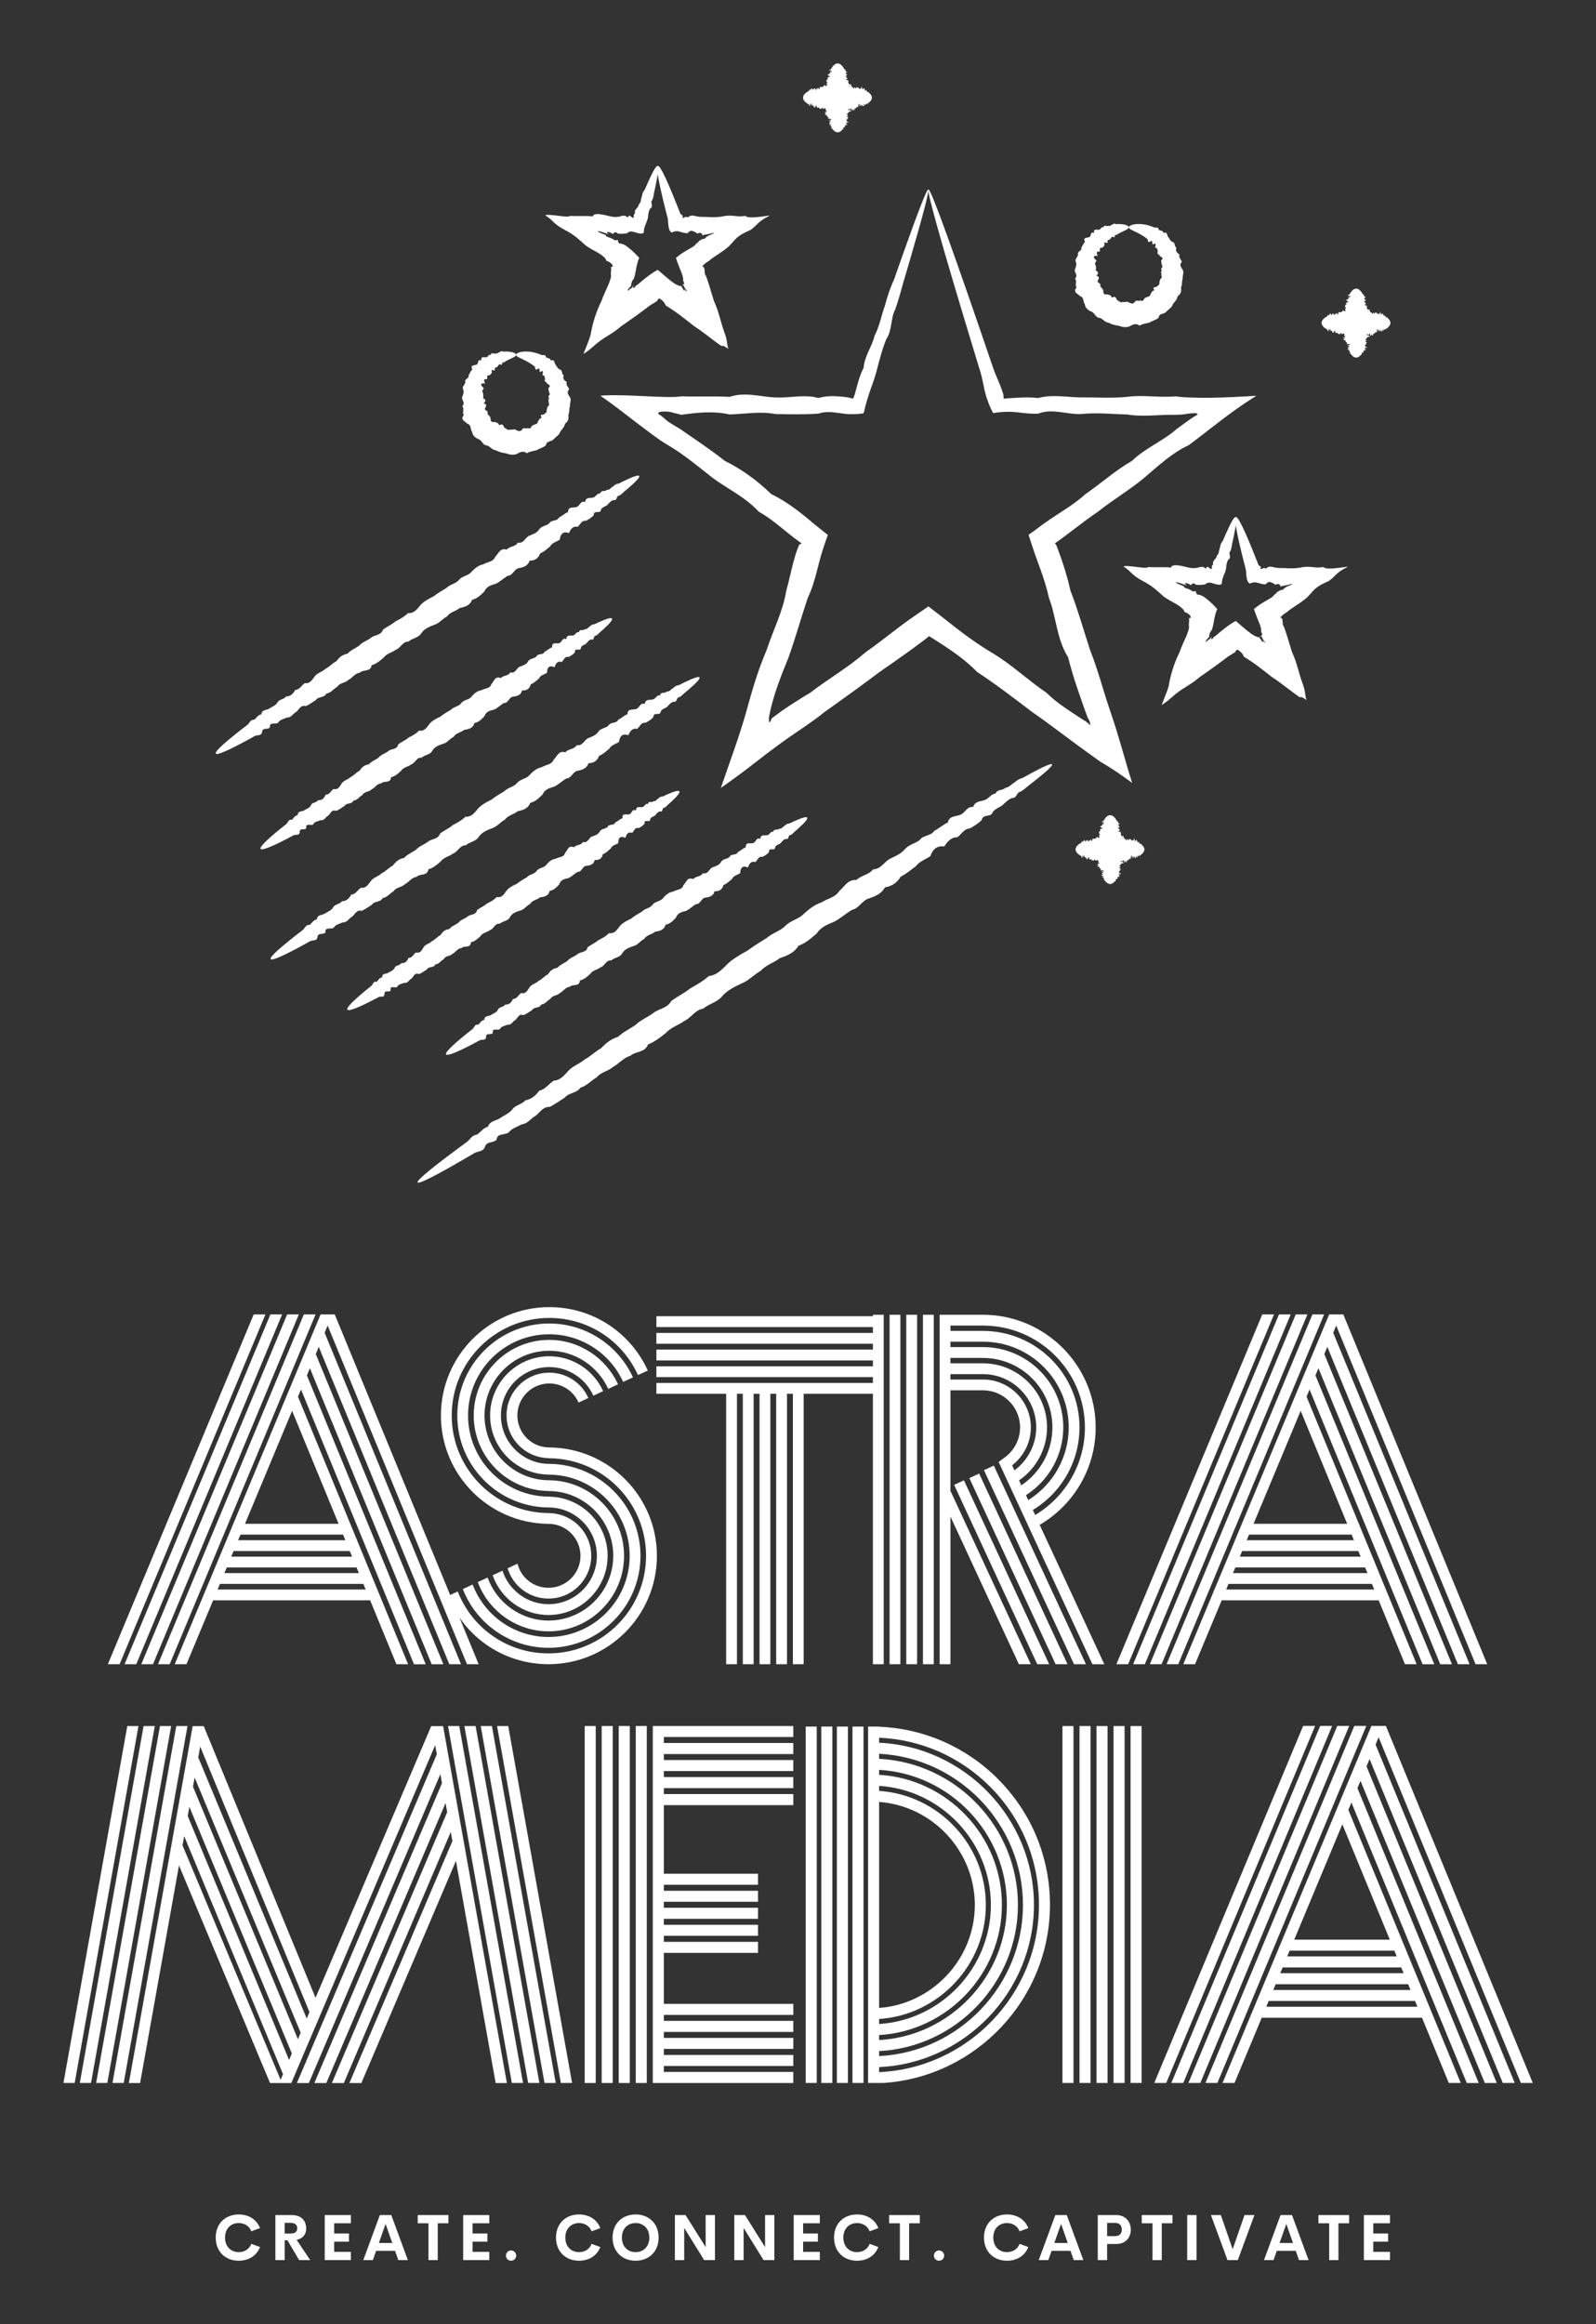 
        <svg xmlns="http://www.w3.org/2000/svg" xmlns:xlink="http://www.w3.org/1999/xlink" version="1.1" width="2179.21" height="3173.26" viewBox="0 0 2179.21 3173.26">
			
			<rect x="0" y="0" width="2179.21" height="3173.26" fill="#333333" stroke="none"/>
			
			<g transform="scale(8.663) translate(10, 10)">
				<defs id="SvgjsDefs1015"/><g id="SvgjsG1016" featureKey="symbolFeature-0" transform="matrix(0.388,0,0,0.388,17.265,-11.143)" fill="#fff"><g xmlns="http://www.w3.org/2000/svg"><g><g><g><g><path d="M306.783,79.943c0.573,0.186-2.015,10.084-7.249,28.035c-0.88,2.991-1.825,6.206-2.835,9.638       c-0.949,3.455-1.955,7.128-3.262,10.935c-1.993,3.585-1.137,8.322-3.676,12.186c-1.706,4.13-2.827,8.67-4.071,13.387       c-0.616,2.36-1.499,4.687-2.345,7.078c-0.429,1.216-0.819,2.361-1.214,3.694c-0.546,1.801-1.049,3.648-1.524,5.716       l-0.026,0.177c-1.72,0.367-3.886,0.439-5.986,0.372c-0.308-0.008-0.414-0.019-0.595-0.031l-0.501-0.042l-1.007-0.111       c-0.671-0.092-1.347-0.185-2.025-0.278c-2.713-0.383-5.473-0.71-8.281,0.248c-5.653,0.411-11.488,0.285-17.506,0.177       c-6.014-1.193-12.211-0.031-18.577,0.165c-6.366-1.44-12.905-0.829-19.606,0.151c-0.832-0.245-1.666-0.454-2.502-0.63       c-0.514-0.088-0.6-0.167-0.843-0.239c-0.221-0.071-0.456-0.134-0.701-0.189c-0.981-0.22-2.112-0.313-3.074-0.288       c-1.935,0.049-3.148,0.568-1.483,1.471l0.146,0.062c0.965,0.66,1.447,1.224,2.4,2.006c0.457,0.377,0.997,0.783,1.561,1.129       l0.44,0.257l1.151,0.737c0.773,0.484,1.562,0.953,2.366,1.402c6.004,4.186,12.267,8.268,18.226,13.006       c6.93,3.398,13.17,7.984,18.894,13.506c3.602,1.739,6.942,3.895,10.152,6.286c1.605,1.195,3.178,2.449,4.733,3.738       c0.773,0.651,1.548,1.304,2.324,1.958c1.4,1.121,2.805,2.244,4.212,3.37l1.522,1.215c-0.608,1.653-1.165,3.266-1.697,4.886       l-0.723,2.255l-0.412,1.406c-0.533,1.882-1.008,3.79-1.502,5.7c-0.988,3.818-2.051,7.641-3.801,11.267       c-2.683,7.923-4.933,16.111-7.818,24.199c-1.609,3.992-3.243,8.003-4.661,12.111c-0.709,2.054-1.365,4.132-1.937,6.244       c-0.286,1.057-0.551,2.121-0.791,3.195l-0.341,1.619l-0.156,0.814l-0.074,0.409c-0.01,0.061-0.03,0.155-0.03,0.188l0.018,0.042       c-0.043,0.494-0.011,0.804,0.025,0.991c0.033,0.197,0.071,0.272-0.046,0.562c0.181-0.104,0.184,0.036,0.426,0.188       c0.5-0.827,0.574-1.178,0.57-1.343l-0.006-0.053c0.014-0.027-0.097,0.038,0.223-0.209l1.342-1.037       c0.901-0.683,1.817-1.35,2.744-2.002c3.709-2.61,7.603-5.002,11.534-7.382c7.247-5.595,15.333-10.183,22.359-16.349       c3.83-2.651,7.509-5.539,11.231-8.395c1.861-1.428,3.733-2.848,5.643-4.226l3.307-2.334c1.816-1.279,3.627-2.529,5.398-3.721       l0.013-0.009c1.742,1.341,3.483,2.681,5.223,4.019c1.03,0.785,1.268,0.99,1.774,1.391l1.384,1.099       c1.848,1.461,3.705,2.901,5.582,4.307c3.756,2.81,7.594,5.475,11.61,7.864c8.086,4.716,14.745,11.258,22.356,16.354       c3.284,3.265,7.032,5.858,10.828,8.349l2.85,1.857l1.42,0.931c0.32,0.217,0.265,0.161,0.326,0.191l0.122,0.048       c0.319,0.131,0.501,0.236,0.854,0.648c0.36,0.205,0.796,0.628,1.452,1.228c0.015-0.25-0.01-0.658-0.183-1.248       c-0.165-0.569-0.478-1.319-0.866-1.722c-0.722-2.014-1.441-4.021-2.159-6.022c-0.729-2.062-1.442-4.121-2.129-6.183       c-1.372-4.123-2.635-8.256-3.68-12.431c-4.718-7.492-4.772-16.396-7.811-24.204c-0.825-3.923-2.064-7.684-3.384-11.39       c-0.668-1.851-1.334-3.695-1.998-5.532l-0.489-1.38l-0.772-2.287c-0.539-1.653-1.077-3.303-1.614-4.95l1.691-1.192       c1.397-1.073,2.925-2.206,4.307-3.208c0.819-0.595,1.648-1.172,2.483-1.739c1.669-1.133,3.36-2.222,5.037-3.317       c3.354-2.192,6.646-4.413,9.58-7.075c6.486-4.469,12.246-9.72,18.896-13.507c5.533-5.323,12.738-8.104,18.228-13.006       c1.654-1.198,3.292-2.385,4.913-3.559c0.86-0.609,1.743-1.2,2.994-1.963l0.124-0.053c0.698-0.41,0.464-0.63-0.095-0.728       c-0.568-0.098-1.462-0.074-2.324,0.005c-0.872,0.079-1.715,0.212-2.417,0.333l-0.509,0.087       c-0.183,0.027-0.215,0.053-0.748,0.077c-0.838,0.047-1.673,0.082-2.506,0.098c-6.699-0.17-13.235,0.978-19.603-0.152       c-6.367-0.125-12.564-0.855-18.58-0.165c-6.016,0.259-11.857-2.428-17.504-0.177c-2.807,0.204-5.568-0.215-8.282-0.503       c-0.679-0.072-1.354-0.136-2.026-0.18l-1.007-0.049l-0.502-0.01h-0.566c-1.887,0.017-3.744,0.161-5.971,0.527l-0.067-0.117       c-0.865-1.552-1.658-3.479-2.341-5.436l-0.332-0.978l-0.275-0.922c-0.174-0.617-0.327-1.236-0.469-1.856       c-0.566-2.481-0.945-4.971-1.666-7.296c-1.417-4.66-2.775-9.126-4.071-13.388c-5.813-19.191-10.282-34.319-13.19-44.685       c-2.909-10.366-4.258-15.969-3.827-16.108c0.479-0.154,3.12,6.447,7.604,18.851c4.483,12.403,10.811,30.608,18.661,53.659       c0.785,2.305,1.848,4.574,2.795,6.932c0.236,0.59,0.466,1.185,0.682,1.788l0.313,0.91l0.269,0.86       c0.125,0.497,0.173,1.032,0.172,1.866l0.015,0.045c0.611-0.002,1.258-0.061,1.847-0.135c1.303-0.08,2.618-0.16,3.944-0.24       c2.713-0.144,5.474-0.202,8.282,0.131c5.646-1.572,11.487-0.308,17.503-0.239c6.017-0.088,12.213,0.404,18.577-0.231       c6.365-0.917,12.905,0.427,19.604-0.221c0.832,0.118,1.668,0.217,2.506,0.298c0.307,0.041,1.104,0.077,1.754,0.108l1.994,0.083       c2.644,0.093,5.241,0.121,7.953,0.091c5.412-0.06,11.315-0.349,18.623-0.797l-0.124,0.109       c-3.147,1.988-5.748,3.741-8.174,5.465c-2.421,1.72-4.667,3.411-6.961,5.17c-2.345,1.81-4.703,3.63-7.072,5.459       c-0.971,0.746-1.943,1.494-2.918,2.244c-0.723,0.554-1.454,1.101-2.198,1.633c-6.775,3.125-12.232,8.322-18.053,13.248       c-5.854,4.888-12.564,8.824-18.737,13.726c-3.271,2.196-6.434,4.597-9.62,7.021c-1.598,1.205-3.202,2.415-4.813,3.628       l-2.45,1.784c-0.243,0.168-0.338,0.216-0.546,0.329l-0.068,0.164c0.142,0.189,0.263,0.339,0.367,0.459l0.075,0.085       c0.029,0.045,0.019-0.032,0.137,0.284l0.524,1.368c0.693,1.828,1.355,3.673,1.979,5.539c1.245,3.73,2.335,7.541,3.2,11.452       c3.04,7.808,5.318,15.984,7.984,24.146c1.605,3.991,2.93,8.104,4.212,12.256c0.639,2.078,1.278,4.161,1.921,6.251l0.992,3.13       c0.367,1.098,0.733,2.197,1.102,3.299c1.752,5.051,3.303,10.21,4.696,14.999c1.406,4.83,2.655,9.287,4.155,14.005       c-4.505-3.341-8.497-6.083-12.881-8.596c-3.361-2.392-6.795-4.886-10.212-7.392c-2.141-1.59-4.288-3.183-6.44-4.78       c-3.632-2.715-7.288-5.434-11.072-8.014c-7.275-5.558-14.608-11.176-22.389-16.31c-3.296-3.378-6.979-6.255-10.839-8.921       c-1.931-1.334-3.903-2.614-5.895-3.88l-1.496-0.946c-0.452-0.28-1.181-0.762-1.101-0.653c-0.194-0.039-0.345-0.049-0.457-0.035       v0.001l-0.265,0.364c0.16-0.094-0.564,0.454-0.977,0.772l-1.406,1.069c-1.879,1.418-3.773,2.809-5.677,4.179       c-3.807,2.741-7.649,5.403-11.479,8.055c-7.43,5.614-14.938,10.993-22.393,16.305c-3.561,2.886-7.341,5.436-11.091,7.988       l-2.803,1.922l-1.39,0.971l-2.322,1.672c-3.352,2.433-6.643,4.893-10.12,7.625c-4.883,3.852-9.823,7.435-14.381,10.646       c1.857-5.339,3.71-10.663,5.554-15.964c1.76-5.132,3.343-9.964,4.786-15.063c0.612-2.182,1.222-4.357,1.83-6.525       c0.608-2.101,1.238-4.187,1.903-6.256c1.331-4.137,2.799-8.201,4.505-12.161c2.667-8.16,6.664-15.776,7.992-24.142       c1.103-3.837,1.878-7.754,2.887-11.565c0.504-1.906,1.068-3.785,1.759-5.615c0.173-0.458,0.354-0.912,0.544-1.363       c0.127-0.324,0.116-0.216,0.149-0.236c0.027-0.002,0.058-0.008,0.093-0.017c0.14-0.035,0.343-0.123,0.643-0.336       c0.057-0.063,0.109-0.14,0.154-0.233c-0.24-0.089-0.357-0.131-0.566-0.27c-0.826-0.585-1.636-1.189-2.436-1.804       c-1.599-1.23-3.157-2.505-4.714-3.765c-3.116-2.521-6.234-4.983-9.697-6.914c-5.44-5.913-12.604-9.222-18.735-13.726       c-5.98-4.709-11.712-9.523-18.051-13.248c-0.797-0.459-1.575-0.942-2.337-1.442l-1.131-0.764l-1.952-1.395       c-2.622-1.896-5.161-3.818-7.58-5.672c-2.361-1.811-4.71-3.612-7.045-5.403c-2.32-1.756-4.648-3.473-7.271-5.292l-0.245-0.156       c2.315-0.214,5.352-0.242,8.479-0.179c3.14,0.062,6.372,0.215,9.418,0.362c3.058,0.147,5.931,0.291,8.683,0.333l2.057,0.013       c0.658-0.003,1.476-0.014,1.778-0.034c0.837-0.041,1.672-0.119,2.504-0.244c6.699,0.22,13.237-0.116,19.605,0.221       c6.369-2.146,12.561,0.034,18.576,0.231c6.018,0.322,11.856-1.408,17.506,0.239c2.808-0.806,5.567-0.861,8.28-0.657       c0.679,0.051,1.354,0.118,2.026,0.194l1.006,0.119l0.502,0.063c0.151,0.021,0.384,0.042,0.401,0.063       c0.513,0.168,1.157,0.34,1.85,0.454l0.021-0.037c0.275-0.469,0.495-1.096,0.66-1.697c0.336-1.132,0.685-2.449,1.011-3.65       c0.668-2.449,1.373-4.833,2.559-7.01c0.404-4.988,3.534-8.879,4.525-13.24c2.094-4.007,2.715-8.267,4.146-12.034       c0.99-3.909,2.248-7.501,3.748-10.775c1.188-3.377,2.302-6.538,3.337-9.479C302.521,89.301,306.208,79.758,306.783,79.943z"/></g></g></g><g><g><g><path d="M189.393,196.271c0.331,0.504-1.253,2.234-4.439,4.962c-0.536,0.449-1.111,0.931-1.725,1.446       c-0.58,0.568-1.194,1.177-1.983,1.605c-1.185-0.173-0.73,2.244-2.233,1.76c-1.024,0.247-1.712,1.091-2.473,1.907       c-0.754,0.826-2.127,0.792-2.706,2.047c-0.131,1.939-2.94-0.128-2.929,2.183c-0.821,1.042-1.971,1.658-3.144,2.311       c-1.769-0.255-2.278,1.483-3.349,2.433c-1.969-0.417-2.844,0.901-3.548,2.548c-2.319-0.818-3.432,0.271-3.734,2.658       c-1.272,0.909-3.024,1.148-3.916,2.761c-1.292,1.001-2.481,2.218-4.086,2.857c-0.697,2.023-2.17,2.921-4.249,2.948       c-0.695,2.136-2.491,2.646-4.402,3.032c-1.944,0.335-2.373,3.029-4.548,3.109c-1.604,0.948-2.959,2.324-4.683,3.18       c-1.915,0.566-3.887,1.086-4.811,3.246c-1.447,1.363-2.842,2.843-4.93,3.304c-0.852,2.347-2.904,2.899-5.041,3.357       c-1.567,1.324-3.868,1.564-5.141,3.403c-1.861,0.941-3.118,2.832-5.234,3.442c-2.007,0.776-3.991,1.559-5.243,3.427       c-1.208,1.938-3.671,1.931-5.171,3.358c-2.472-0.055-3.141,2.607-5.087,3.283c-1.597,1.21-3.771,1.503-4.996,3.204       c-1.495,1.288-2.964,2.576-4.895,3.117c-0.415,2.854-3.481,1.619-4.784,3.027c-2.057,0.259-3.019,2.141-4.665,2.931       c-1.292,1.328-3.548,1.137-4.535,2.828c-1.565,0.81-2.526,2.488-4.397,2.722c-0.829,1.821-3.3,1.084-4.25,2.607       c-1.365,0.889-2.66,1.826-4.092,2.49c-2.229-0.551-2.741,1.454-3.927,2.366c-1.346,0.666-1.94,2.414-3.751,2.236       c-1.259,0.663-2.819,0.799-3.567,2.102c-0.983,0.941-3.549-0.602-3.372,1.962c-0.832,1.025-3.014-0.085-3.169,1.816       c-0.221,1.802-2.019,1.118-2.957,1.665c-0.952,0.524-1.864,1.027-2.735,1.508c-7.862,4.284-12.606,6.38-13.102,5.623       c-0.552-0.842,4.218-5.086,12.854-11.681c0.863-0.66,1.161-2.265,2.706-2.048c0.983-0.638,1.504-2.062,2.929-2.183       c0.195-1.995,1.98-1.642,3.144-2.31c1.078-0.799,2.507-1.134,3.35-2.433c0.688-1.535,2.648-1.199,3.547-2.549       c1.774-0.014,2.913-1.063,3.735-2.657c1.819-0.074,2.533-1.897,3.915-2.76c2.153,0.312,2.988-1.446,4.086-2.857       c1.126-1.37,2.976-1.692,4.249-2.948c1.618-0.729,2.755-2.244,4.402-3.031c1.143-1.558,2.54-2.776,4.548-3.109       c1.302-1.409,3.085-2.133,4.683-3.181c1.284-1.526,3.256-2.049,4.811-3.245c1.473-1.323,4.131-0.877,4.93-3.305       c1.561-1.266,3.497-1.994,5.04-3.356c1.813-0.951,3.649-1.899,5.141-3.404c2.594,0.177,3.81-1.777,5.234-3.441       c1.512-1.531,3.384-2.484,5.244-3.428c1.647-1.267,3.411-2.326,5.171-3.357c1.45-1.505,3.762-1.66,5.088-3.284       c1.306-1.653,3.718-1.583,4.996-3.204c1.387-1.454,2.868-2.722,4.895-3.118c1.597-1.048,3.96-0.886,4.784-3.026       c1.39-1.276,1.951-3.77,4.665-2.931c1.213-1.449,3.581-1.087,4.535-2.828c2.344,0.378,2.952-1.838,4.397-2.721       c1.585-0.669,3.271-1.13,4.249-2.608c0.944-1.532,2.927-1.42,4.093-2.49c0.803-1.624,3.242-0.69,3.926-2.366       c1.361-0.644,2.388-1.732,3.751-2.237c0.002-2.581,2.344-1.523,3.566-2.102c1.291-0.475,1.423-2.642,3.372-1.962       c0.157-2.054,1.947-1.541,3.169-1.816c1.24-0.246,1.546-1.838,2.957-1.665c0.277-1.555,2.123-0.632,2.735-1.508       c1.247,0.093,1.643-1.026,2.504-1.346c0.608-0.708,1.367-1.094,2.264-1.178c0.717-0.358,1.388-0.693,2.014-1.006       C186.844,196.529,189.062,195.765,189.393,196.271z"/></g></g></g><g><g><g><path d="M178.331,254.208c0.33,0.504-0.93,2.022-3.524,4.361c-0.438,0.385-0.907,0.797-1.407,1.236       c-0.466,0.495-0.96,1.023-1.622,1.369c-1.057-0.258-0.468,2.071-1.83,1.494c-0.883,0.154-1.423,0.901-2.03,1.616       c-0.601,0.725-1.813,0.585-2.224,1.73c0.036,1.83-2.6-0.352-2.41,1.842c-0.642,0.925-1.606,1.419-2.59,1.946       c-1.577-0.38-1.891,1.229-2.76,2.046c-1.767-0.55-2.436,0.633-2.927,2.14c-2.107-0.958-3.002-0.012-3.083,2.23       c-1.05,0.763-2.575,0.853-3.234,2.313c-1.06,0.849-2.013,1.91-3.376,2.392c-0.457,1.865-1.684,2.602-3.513,2.464       c-0.446,1.972-1.988,2.316-3.642,2.532c-1.686,0.165-1.854,2.688-3.763,2.594c-1.339,0.774-2.427,1.974-3.878,2.651       c-1.643,0.387-3.339,0.726-3.985,2.703c-1.168,1.18-2.282,2.475-4.085,2.749c-0.567,2.16-2.332,2.524-4.178,2.791       c-1.278,1.133-3.286,1.182-4.264,2.826c-1.566,0.748-2.526,2.443-4.342,2.856c-1.708,0.578-3.394,1.167-4.352,2.842       c-0.912,1.744-3.083,1.544-4.293,2.781c-2.182-0.245-2.564,2.228-4.226,2.718c-1.313,1.022-3.205,1.131-4.151,2.648       c-1.217,1.105-2.41,2.213-4.069,2.574c-0.143,2.675-2.94,1.265-3.979,2.498c-1.791,0.085-2.493,1.795-3.88,2.416       c-1.035,1.159-3.038,0.801-3.775,2.328c-1.316,0.646-2.031,2.163-3.662,2.238c-0.588,1.664-2.822,0.771-3.54,2.143       c-1.134,0.735-2.201,1.523-3.411,2.042c-2.006-0.697-2.301,1.165-3.274,1.938c-1.135,0.526-1.521,2.139-3.13,1.828       c-1.058,0.531-2.421,0.538-2.978,1.715c-0.793,0.816-3.173-0.848-2.817,1.598c-0.653,0.908-2.661-0.315-2.65,1.476       c-0.054,1.691-1.691,0.903-2.475,1.348c-0.797,0.424-1.562,0.829-2.292,1.217c-6.592,3.45-10.607,5.067-11.104,4.311       c-0.551-0.842,3.319-4.496,10.413-10.077c0.709-0.559,0.847-2.058,2.224-1.73c0.816-0.529,1.165-1.839,2.41-1.842       c0.017-1.878,1.617-1.403,2.589-1.946c0.887-0.674,2.12-0.879,2.761-2.046c0.486-1.402,2.239-0.93,2.925-2.141       c1.562,0.126,2.484-0.779,3.083-2.229c1.597,0.072,2.083-1.603,3.234-2.313c1.92,0.464,2.519-1.139,3.376-2.392       c0.886-1.212,2.49-1.373,3.513-2.465c1.369-0.564,2.252-1.913,3.642-2.531c0.885-1.389,2.021-2.436,3.764-2.595       c1.037-1.235,2.551-1.781,3.878-2.65c1.012-1.348,2.708-1.689,3.985-2.703c1.194-1.141,3.571-0.509,4.085-2.75       c1.276-1.078,2.925-1.618,4.178-2.79c1.522-0.761,3.066-1.517,4.263-2.827c2.298,0.371,3.217-1.389,4.342-2.856       c1.212-1.334,2.787-2.092,4.352-2.842c1.353-1.073,2.824-1.94,4.294-2.78c1.16-1.314,3.184-1.281,4.226-2.718       c1.021-1.467,3.152-1.21,4.151-2.648c1.108-1.271,2.314-2.358,4.069-2.575c1.325-0.87,3.42-0.531,3.978-2.498       c1.125-1.102,1.425-3.424,3.88-2.416c0.956-1.279,3.07-0.751,3.775-2.328c2.094,0.542,2.457-1.513,3.662-2.237       c1.344-0.512,2.793-0.816,3.54-2.143c0.712-1.379,2.467-1.118,3.411-2.042c0.581-1.478,2.802-0.401,3.274-1.938       c1.149-0.504,1.968-1.456,3.13-1.829c-0.2-2.448,1.946-1.262,2.978-1.715c1.1-0.349,1.048-2.395,2.818-1.598       c-0.021-1.938,1.595-1.31,2.65-1.476c1.074-0.136,1.219-1.623,2.475-1.348c0.123-1.453,1.821-0.435,2.292-1.217       c1.105,0.186,1.367-0.845,2.101-1.082c0.48-0.623,1.119-0.931,1.902-0.94c0.604-0.284,1.169-0.549,1.696-0.797       C176.105,254.254,178,253.703,178.331,254.208z"/></g></g></g><g><g><g><path d="M213.897,278.092c0.331,0.504-1.277,2.252-4.507,5.014c-0.543,0.455-1.127,0.942-1.749,1.464       c-0.588,0.575-1.211,1.189-2.01,1.626c-1.195-0.166-0.749,2.258-2.264,1.782c-1.035,0.255-1.734,1.107-2.506,1.933       c-0.766,0.835-2.151,0.81-2.742,2.074c-0.142,1.948-2.967-0.108-2.968,2.212c-0.834,1.052-1.998,1.678-3.186,2.342       c-1.783-0.243-2.307,1.505-3.394,2.466c-1.985-0.405-2.875,0.925-3.594,2.583c-2.337-0.806-3.466,0.296-3.784,2.695       c-1.289,0.922-3.059,1.174-3.967,2.8c-1.309,1.014-2.516,2.243-4.139,2.896c-0.715,2.037-2.207,2.948-4.305,2.989       c-0.713,2.149-2.529,2.675-4.459,3.075c-1.964,0.35-2.411,3.059-4.606,3.154c-1.625,0.963-3,2.354-4.744,3.226       c-1.936,0.581-3.93,1.117-4.874,3.292c-1.467,1.379-2.884,2.875-4.993,3.353c-0.873,2.362-2.946,2.932-5.105,3.406       c-1.589,1.34-3.913,1.598-5.208,3.452c-1.883,0.959-3.163,2.865-5.301,3.493c-2.03,0.793-4.037,1.593-5.311,3.478       c-1.229,1.955-3.715,1.964-5.237,3.408c-2.495-0.038-3.185,2.64-5.153,3.333c-1.619,1.226-3.814,1.535-5.06,3.251       c-1.516,1.305-3.005,2.608-4.958,3.165c-0.434,2.867-3.521,1.65-4.845,3.073c-2.077,0.273-3.059,2.17-4.724,2.975       c-1.312,1.343-3.588,1.166-4.593,2.871c-1.584,0.824-2.563,2.517-4.453,2.764c-0.847,1.835-3.336,1.112-4.303,2.648       c-1.383,0.901-2.695,1.852-4.144,2.528c-2.246-0.536-2.774,1.479-3.976,2.403c-1.363,0.678-1.971,2.438-3.798,2.271       c-1.275,0.676-2.85,0.823-3.612,2.136c-0.998,0.952-3.579-0.579-3.414,1.993c-0.845,1.036-3.041-0.063-3.208,1.846       c-0.232,1.811-2.044,1.138-2.993,1.692c-0.963,0.534-1.887,1.045-2.769,1.533c-7.959,4.356-12.758,6.494-13.255,5.738       c-0.552-0.841,4.284-5.137,13.037-11.818c0.875-0.668,1.184-2.282,2.742-2.074c0.996-0.648,1.529-2.081,2.968-2.212       c0.208-2.005,2.008-1.663,3.186-2.342c1.092-0.81,2.537-1.156,3.394-2.466c0.703-1.546,2.68-1.223,3.594-2.584       c1.791-0.026,2.946-1.087,3.785-2.694c1.837-0.087,2.566-1.923,3.966-2.799c2.171,0.298,3.023-1.473,4.14-2.897       c1.145-1.384,3.013-1.721,4.304-2.989c1.637-0.743,2.793-2.273,4.46-3.075c1.161-1.571,2.578-2.805,4.606-3.153       c1.322-1.425,3.125-2.163,4.745-3.227c1.304-1.541,3.297-2.08,4.873-3.292c1.493-1.339,4.175-0.909,4.994-3.353       c1.582-1.281,3.541-2.026,5.105-3.405c1.834-0.968,3.693-1.933,5.207-3.454c2.617,0.16,3.855-1.811,5.302-3.492       c1.534-1.548,3.428-2.518,5.311-3.479c1.669-1.283,3.456-2.359,5.237-3.407c1.471-1.521,3.806-1.692,5.153-3.332       c1.327-1.67,3.762-1.615,5.06-3.252c1.407-1.469,2.909-2.753,4.957-3.165c1.618-1.063,4.002-0.918,4.845-3.072       c1.41-1.291,1.989-3.799,4.724-2.976c1.232-1.463,3.621-1.117,4.593-2.872c2.363,0.363,2.989-1.865,4.453-2.762       c1.604-0.684,3.307-1.158,4.303-2.648c0.961-1.545,2.962-1.447,4.145-2.529c0.819-1.636,3.276-0.716,3.976-2.403       c1.377-0.655,2.419-1.756,3.798-2.271c0.016-2.592,2.375-1.547,3.611-2.136c1.306-0.485,1.451-2.662,3.415-1.994       c0.169-2.063,1.974-1.561,3.209-1.846c1.253-0.255,1.571-1.856,2.993-1.692c0.288-1.563,2.146-0.649,2.769-1.532       c1.258,0.084,1.664-1.042,2.535-1.37c0.617-0.714,1.385-1.107,2.291-1.198c0.726-0.364,1.405-0.706,2.039-1.024       C211.323,278.369,213.565,277.587,213.897,278.092z"/></g></g></g><g><g><g><path d="M205.704,324.382c0.332,0.504-0.842,1.968-3.276,4.207c-0.411,0.368-0.852,0.764-1.321,1.184       c-0.436,0.476-0.896,0.984-1.525,1.309c-1.024-0.277-0.396,2.027-1.722,1.428c-0.845,0.131-1.346,0.854-1.911,1.542       c-0.559,0.699-1.729,0.532-2.095,1.65c0.083,1.801-2.511-0.406-2.271,1.755c-0.594,0.895-1.509,1.358-2.441,1.854       c-1.528-0.411-1.787,1.164-2.603,1.948c-1.714-0.583-2.327,0.564-2.76,2.036c-2.053-0.992-2.89-0.082-2.908,2.121       c-0.99,0.727-2.455,0.779-3.051,2.2c-0.998,0.81-1.887,1.831-3.187,2.272c-0.391,1.824-1.552,2.521-3.315,2.342       c-0.378,1.93-1.853,2.232-3.438,2.406c-1.618,0.123-1.713,2.602-3.553,2.464c-1.268,0.73-2.283,1.884-3.662,2.517       c-1.57,0.342-3.194,0.636-3.763,2.565c-1.093,1.134-2.131,2.382-3.858,2.609c-0.49,2.112-2.178,2.429-3.947,2.647       c-1.2,1.085-3.13,1.086-4.028,2.681c-1.487,0.699-2.367,2.344-4.104,2.708c-1.628,0.529-3.235,1.068-4.113,2.693       c-0.832,1.695-2.926,1.447-4.058,2.636c-2.106-0.292-2.409,2.132-3.995,2.574c-1.236,0.976-3.054,1.038-3.925,2.509       c-1.142,1.059-2.261,2.12-3.848,2.438c-0.067,2.628-2.795,1.175-3.762,2.364c-1.722,0.041-2.352,1.707-3.67,2.285       c-0.966,1.116-2.902,0.717-3.571,2.202c-1.249,0.604-1.897,2.081-3.464,2.116c-0.523,1.623-2.695,0.692-3.35,2.024       c-1.072,0.697-2.078,1.447-3.229,1.929c-1.948-0.731-2.184,1.093-3.1,1.83c-1.078,0.491-1.408,2.067-2.963,1.725       c-1.004,0.498-2.316,0.473-2.821,1.618c-0.742,0.784-3.076-0.909-2.669,1.505c-0.604,0.878-2.569-0.373-2.511,1.39       c-0.008,1.663-1.604,0.849-2.346,1.269c-0.756,0.397-1.481,0.778-2.173,1.143c-6.253,3.239-10.074,4.736-10.571,3.98       c-0.553-0.841,3.076-4.345,9.755-9.669c0.668-0.533,0.76-2.005,2.095-1.65c0.771-0.502,1.072-1.781,2.271-1.756       c-0.033-1.847,1.519-1.342,2.44-1.854c0.835-0.642,2.017-0.815,2.603-1.948c0.432-1.368,2.131-0.862,2.759-2.037       c1.506,0.16,2.369-0.709,2.908-2.12c1.539,0.108,1.962-1.527,3.051-2.199c1.86,0.501,2.394-1.061,3.187-2.273       c0.82-1.172,2.359-1.292,3.315-2.342c1.302-0.524,2.117-1.83,3.438-2.406c0.815-1.345,1.881-2.348,3.554-2.463       c0.965-1.191,2.408-1.693,3.662-2.518c0.938-1.302,2.562-1.599,3.764-2.565c1.119-1.094,3.422-0.417,3.858-2.609       c1.199-1.031,2.772-1.523,3.947-2.647c1.445-0.713,2.911-1.42,4.028-2.681c2.222,0.418,3.06-1.291,4.104-2.708       c1.132-1.284,2.627-1.993,4.113-2.694c1.273-1.023,2.666-1.843,4.059-2.635c1.081-1.266,3.03-1.186,3.995-2.574       c0.945-1.419,3.001-1.117,3.925-2.508c1.033-1.225,2.165-2.267,3.847-2.438c1.252-0.825,3.277-0.443,3.762-2.364       c1.054-1.058,1.281-3.335,3.67-2.285c0.886-1.237,2.934-0.668,3.571-2.203c2.029,0.583,2.324-1.431,3.464-2.115       c1.28-0.472,2.666-0.737,3.35-2.023c0.649-1.341,2.345-1.043,3.229-1.93c0.52-1.44,2.686-0.329,3.1-1.829       c1.092-0.47,1.855-1.387,2.964-1.726c-0.256-2.414,1.839-1.196,2.82-1.618c1.049-0.317,0.945-2.331,2.669-1.506       c-0.072-1.905,1.5-1.25,2.512-1.389c1.029-0.108,1.13-1.568,2.346-1.269c0.08-1.427,1.741-0.384,2.173-1.144       c1.069,0.209,1.294-0.799,1.993-1.015c0.446-0.602,1.052-0.89,1.806-0.88c0.573-0.266,1.11-0.514,1.611-0.744       C203.564,324.375,205.373,323.877,205.704,324.382z"/></g></g></g><g><g><g><path d="M257.618,335.058c0.331,0.504-0.974,2.051-3.648,4.443c-0.451,0.394-0.935,0.815-1.45,1.266       c-0.481,0.504-0.991,1.044-1.671,1.4c-1.075-0.245-0.503,2.096-1.885,1.531c-0.902,0.167-1.462,0.928-2.09,1.656       c-0.621,0.738-1.855,0.612-2.29,1.773c0.014,1.846-2.646-0.32-2.48,1.889c-0.667,0.94-1.656,1.451-2.665,1.996       c-1.604-0.363-1.943,1.264-2.84,2.1c-1.794-0.532-2.491,0.669-3.011,2.195c-2.136-0.938-3.061,0.027-3.171,2.289       c-1.08,0.782-2.636,0.894-3.327,2.374c-1.091,0.87-2.076,1.952-3.473,2.455c-0.489,1.887-1.75,2.646-3.613,2.53       c-0.48,1.994-2.057,2.361-3.745,2.601c-1.721,0.189-1.924,2.735-3.87,2.665c-1.375,0.799-2.499,2.021-3.987,2.724       c-1.68,0.411-3.414,0.775-4.097,2.777c-1.206,1.205-2.358,2.526-4.2,2.826c-0.606,2.186-2.409,2.575-4.295,2.868       c-1.317,1.159-3.365,1.234-4.383,2.905c-1.606,0.774-2.606,2.496-4.463,2.937c-1.749,0.605-3.475,1.221-4.473,2.922       c-0.952,1.771-3.163,1.598-4.412,2.861c-2.222-0.22-2.642,2.279-4.343,2.795c-1.351,1.048-3.282,1.182-4.266,2.725       c-1.254,1.131-2.485,2.263-4.181,2.649c-0.18,2.699-3.013,1.313-4.087,2.57c-1.828,0.109-2.564,1.843-3.987,2.486       c-1.07,1.183-3.107,0.847-3.878,2.397c-1.35,0.667-2.098,2.207-3.762,2.304c-0.621,1.686-2.887,0.814-3.636,2.206       c-1.166,0.757-2.264,1.565-3.503,2.104c-2.037-0.676-2.361,1.205-3.363,1.997c-1.163,0.545-1.578,2.176-3.214,1.884       c-1.085,0.55-2.476,0.574-3.058,1.769c-0.819,0.833-3.225-0.814-2.893,1.647c-0.677,0.924-2.709-0.284-2.721,1.521       c-0.077,1.708-1.736,0.934-2.54,1.393c-0.818,0.438-1.603,0.856-2.352,1.257c-6.765,3.563-10.879,5.247-11.375,4.49       c-0.552-0.842,3.441-4.577,10.745-10.297c0.73-0.572,0.889-2.086,2.29-1.774c0.839-0.544,1.21-1.869,2.48-1.889       c0.041-1.894,1.666-1.436,2.665-1.995c0.913-0.691,2.172-0.915,2.841-2.1c0.514-1.42,2.295-0.967,3.01-2.196       c1.59,0.106,2.542-0.818,3.172-2.288c1.627,0.053,2.144-1.643,3.326-2.374c1.952,0.443,2.583-1.18,3.473-2.455       c0.918-1.233,2.556-1.417,3.613-2.53c1.403-0.588,2.32-1.96,3.745-2.601c0.92-1.411,2.091-2.481,3.87-2.665       c1.073-1.26,2.624-1.83,3.987-2.724c1.049-1.372,2.782-1.738,4.097-2.777c1.231-1.165,3.647-0.56,4.2-2.826       c1.314-1.104,3.003-1.669,4.295-2.867c1.562-0.787,3.146-1.569,4.382-2.907c2.339,0.345,3.298-1.441,4.464-2.936       c1.253-1.361,2.868-2.146,4.473-2.923c1.393-1.1,2.903-1.993,4.413-2.859c1.199-1.341,3.263-1.333,4.343-2.796       c1.06-1.492,3.229-1.261,4.266-2.725c1.146-1.295,2.39-2.408,4.181-2.649c1.362-0.895,3.494-0.58,4.088-2.57       c1.161-1.126,1.496-3.472,3.987-2.486c0.991-1.304,3.14-0.798,3.878-2.397c2.128,0.52,2.524-1.558,3.761-2.304       c1.377-0.533,2.858-0.859,3.636-2.206c0.744-1.4,2.53-1.16,3.504-2.104c0.611-1.498,2.862-0.441,3.363-1.997       c1.178-0.523,2.025-1.494,3.215-1.884c-0.173-2.468,2-1.299,3.058-1.769c1.126-0.366,1.098-2.429,2.893-1.648       c0.002-1.952,1.643-1.341,2.721-1.521c1.096-0.151,1.264-1.652,2.54-1.392c0.144-1.467,1.862-0.462,2.352-1.257       c1.125,0.173,1.405-0.87,2.156-1.118c0.497-0.635,1.152-0.953,1.951-0.973c0.619-0.294,1.199-0.569,1.739-0.825       C255.349,335.133,257.287,334.553,257.618,335.058z"/></g></g></g><g><g><g><path d="M357.097,313.423c0.332,0.503-2.198,2.863-7.117,6.744c-0.825,0.642-1.711,1.33-2.656,2.065       c-0.911,0.789-1.878,1.632-3.041,2.31c-1.56,0.076-1.494,2.752-3.413,2.545c-1.438,0.522-2.558,1.654-3.771,2.771       c-1.205,1.126-3.05,1.405-4.116,2.985c-0.616,2.263-3.938,0.537-4.448,3.193c-1.345,1.391-3.035,2.366-4.768,3.391       c-2.328,0.118-3.41,2.237-5.071,3.58c-2.563-0.023-4.043,1.698-5.366,3.757c-2.944-0.402-4.693,1.11-5.644,3.929       c-1.922,1.342-4.342,2.025-5.91,4.089c-1.971,1.452-3.852,3.129-6.163,4.238c-1.4,2.491-3.592,3.867-6.402,4.381       c-1.423,2.62-3.963,3.626-6.629,4.514c-2.699,0.838-3.89,4.039-6.843,4.637c-2.38,1.465-4.521,3.363-7.042,4.749       c-2.712,1.097-5.492,2.154-7.229,4.855c-2.262,1.905-4.481,3.934-7.403,4.95c-1.682,2.899-4.577,4.013-7.564,5.036       c-2.416,1.888-5.575,2.7-7.71,5.112c-2.726,1.517-4.851,3.985-7.845,5.179c-2.885,1.36-5.739,2.724-7.854,5.165       c-2.069,2.512-5.392,3.075-7.74,5.067c-3.324,0.513-4.831,3.732-7.611,4.964c-2.43,1.764-5.431,2.606-7.469,4.849       c-2.31,1.831-4.585,3.655-7.313,4.728c-1.207,3.38-5.065,2.673-7.143,4.597c-2.834,0.776-4.56,3.166-6.96,4.458       c-2.045,1.83-5.047,2.134-6.763,4.311c-2.296,1.295-3.973,3.451-6.552,4.155c-1.533,2.29-4.7,2.016-6.327,3.99       c-2.044,1.34-4.004,2.72-6.087,3.817c-2.883-0.114-4.029,2.312-5.836,3.637c-1.969,1.08-3.167,3.23-5.57,3.447       c-1.851,1.057-3.986,1.575-5.291,3.248c-1.542,1.313-4.653,0.134-4.996,3.043c-1.355,1.374-4.047,0.604-4.689,2.827       c-0.707,2.125-2.978,1.757-4.367,2.604c-1.404,0.825-2.75,1.616-4.034,2.371c-11.583,6.761-18.46,10.276-18.958,9.521       c-0.554-0.841,6.846-6.835,19.998-16.435c1.315-0.96,2.081-2.877,4.116-2.986c1.472-0.963,2.498-2.723,4.448-3.193       c0.716-2.342,3.045-2.351,4.767-3.39c1.635-1.171,3.641-1.889,5.073-3.579c1.277-1.927,3.846-1.996,5.365-3.759       c2.397-0.429,4.173-1.9,5.644-3.928c2.472-0.508,3.849-2.773,5.91-4.087c2.835-0.143,4.361-2.359,6.163-4.239       c1.831-1.84,4.4-2.641,6.403-4.382c2.349-1.215,4.228-3.224,6.629-4.514c1.895-2.058,4.057-3.785,6.842-4.636       c2.078-1.926,4.648-3.172,7.042-4.75c2.08-2.056,4.858-3.115,7.229-4.854c2.287-1.866,5.774-1.971,7.402-4.95       c2.393-1.819,5.172-3.108,7.563-5.036c2.662-1.517,5.355-3.035,7.71-5.113c3.46-0.399,5.544-2.932,7.845-5.179       c2.388-2.114,5.13-3.646,7.854-5.165c2.511-1.842,5.131-3.472,7.74-5.067c2.298-2.069,5.454-2.786,7.611-4.963       c2.138-2.207,5.377-2.687,7.47-4.85c2.201-1.995,4.488-3.801,7.313-4.728c2.394-1.578,5.547-1.941,7.143-4.596       c2.166-1.792,3.489-4.793,6.96-4.459c1.967-1.95,5.08-2.085,6.764-4.311c3.076-0.109,4.4-2.802,6.552-4.154       c2.291-1.14,4.67-2.062,6.326-3.99c1.621-1.983,4.271-2.315,6.089-3.818c1.452-2.056,4.531-1.549,5.835-3.637       c1.983-1.057,3.615-2.549,5.57-3.446c0.589-2.972,3.51-2.3,5.29-3.249c1.85-0.846,2.52-3.371,4.997-3.043       c0.678-2.401,2.977-2.227,4.689-2.827c1.729-0.571,2.504-2.477,4.367-2.604c0.727-1.854,3.009-1.222,4.033-2.372       c1.661-0.183,2.45-1.563,3.685-2.132c0.98-0.955,2.093-1.577,3.322-1.882c1.049-0.579,2.031-1.122,2.946-1.627       C353.598,314.313,356.765,312.918,357.097,313.423z"/></g></g></g><g><g><g><path d="M196.856,70.357c0.574,0.186,0.261,3.033-0.81,8.083c-0.186,0.841-0.385,1.743-0.598,2.706       c-0.152,0.984-0.31,2.031-0.721,3.06c-1.096,0.808,0.706,2.615-0.84,3.402c-0.714,1.055-0.795,2.375-0.955,3.73       c-0.148,0.909-0.598,1.89-0.96,2.787c-0.373,0.93-0.681,1.843-0.747,3.238l0.008,0.063c-0.582,0.742-2.136,0.307-3.349-0.074       c-0.625-0.19-1.202-0.366-1.745-0.375c-0.273-0.004-0.54,0.033-0.815,0.132c-0.313,0.099-0.49,0.259-0.679,0.5       c-0.777,0.209-1.566,0.285-2.367,0.295l-0.604-0.003c-0.178-0.004-0.473-0.012-0.499-0.021l-0.514-0.069       c-0.504-0.592-1.055-0.595-1.34-0.424c-0.313,0.171-0.356,0.517-0.557,0.62c-1.163-0.716-2.034-0.918-2.335-0.818       c-0.315,0.101-0.058,0.504,0.671,1.001c-4.775-1.953-6.524-1.667-1.5,0.146l0.09,0.032c0.335,0.204,0.075,0.231,0.169,0.391       c0.074,0.146,0.504,0.426,1.715,0.771c0.384,0.198,0.854,0.385,1.17,0.534c0.323,0.154,0.491,0.27,0.474,0.47       c1.116-0.002,1.478-0.127,1.565-0.076c0.043,0.025,0.016,0.093-0.025,0.238l-0.034,0.124c0,0.055-0.066,0.067,0.053,0.218       c0.156,0.244,0.303,0.501,0.44,0.773c0.644,0.032,1.218,0.165,1.738,0.375c0.26,0.105,0.507,0.23,0.742,0.372l0.175,0.109       l0.22,0.151l0.634,0.467c1.677,1.278,3.125,2.72,4.32,4.031c0.116,0.132,0.238,0.259,0.366,0.384       c-1.615,3.326-1.319,8.097-2.812,9.213c-0.1,0.27-0.193,0.542-0.28,0.816l-0.128,0.414c-0.028,0.09-0.032,0.11-0.031,0.115       l-0.006,0.042c-0.014,0.114-0.013,0.224-0.012,0.322c-0.001,0.204,0.001,0.339-0.208,0.609       c-0.426,0.374-0.952,0.993-1.171,1.432c-0.211,0.416-0.117,0.653,0.89-0.333c0.285-0.14,0.758-0.681,0.635-0.452       c0.015,0.019-0.145,0.277-0.445,0.82c1.31-1.878,1.439-2.23,1.372-2.085c-0.086,0.159-0.368,0.813-0.396,1.322       c0.197-0.296,0.257-0.089,0.472-0.086c0.214,0.004,0.453-0.102,0.506-0.659c0.551-0.33,1.062-0.716,1.557-1.127l0.733-0.629       l0.364-0.32l0.182-0.161l0.324-0.262c1.885-1.512,3.944-3.085,5.907-4.113l0.064-0.037c1.941,1.694,3.715,3.257,5.509,4.631       l0.543,0.411l0.391,0.278c0.264,0.181,0.536,0.351,0.815,0.508c0.561,0.315,1.156,0.58,1.798,0.778       c0.211,0.08,0.227,0.028,0.265,0.003l0.096-0.06c0.052-0.031,0.083-0.042,0.107-0.032c0.046,0.018,0.068,0.118,0.119,0.262       c0.08,0.272,0.359,0.781,0.444,0.613c0.511,1.24,0.86,1.353,0.818,1.041c0.014-0.271-0.36-0.964,0.156-0.277       c0.034-0.035,0.277,0.25,0.599,0.608c0.273,0.249,0.5,0.223-0.397-0.963c-0.278-0.436-0.527-0.771-0.604-0.93       c-0.081-0.169,0.009-0.163,0.326-0.169c-1.412-0.846-1.16-0.521-0.829-0.635c0.174-0.032,0.382-0.129,0.5-0.267       c0.023-0.055,0.069-0.023,0.057-0.152c-0.018-0.146-0.043-0.29-0.075-0.431c-0.065-0.282-0.163-0.553-0.307-0.808       c0.036-0.59-0.033-1.144-0.167-1.675c-0.074-0.29-0.131-0.472-0.26-0.835c-0.155-0.446-0.321-0.89-0.495-1.335       c-0.688-1.769-1.509-3.646-2.031-5.451l0.446-0.292c1.401-1.263,3.299-2.329,4.956-3.294l0.621-0.366l0.151-0.09l0.092-0.049       l0.182-0.099c0.241-0.134,0.474-0.278,0.695-0.437c0.442-0.318,0.838-0.698,1.147-1.192c0.232-0.14,0.455-0.293,0.67-0.455       l0.141-0.109l0.034-0.036l0.06-0.078c0.073-0.107,0.117-0.221,0.163-0.312c0.106-0.191,0.179-0.258,0.955-0.307       c-0.528-0.277-0.132-0.286,0.582-0.475c0.667-0.156,1.647-0.489,1.061-0.53c0.507-0.36,0.701-0.591,1.882-1.163l0.113-0.041       c2.191-0.818,1.759-0.881,0.957-0.725c-0.842,0.156-2.06,0.529-2.477,0.586c-0.146-0.09-0.935,0.149-1.381,0.269       c-0.478,0.12-0.617,0.118-0.281-0.453c-0.247-0.067-0.395-0.287-0.708-0.404c-0.296-0.117-0.755-0.132-1.19,0.208       c-0.185,0.063-0.321-0.06-0.505-0.242l-0.07-0.071c-0.038-0.024-0.098-0.049-0.146-0.075l-0.304-0.157       c-0.202-0.106-0.403-0.212-0.604-0.303c-0.802-0.362-1.591-0.475-2.366,0.646c-0.286,0.101-1.044,0.045-1.573-0.073       c-0.568-0.118-1.091-0.297-1.583-0.443c-1.01-0.292-1.812-0.449-3.414,0.291l-0.018-0.006c-0.844-0.362-1.2-1.607-1.344-2.784       c-0.149-1.194-0.108-2.381-0.358-3.251c-0.331-1.298-0.647-2.543-0.95-3.731c-2.68-10.708-3.807-16.977-2.946-17.254       c0.958-0.308,4.235,6.825,9.075,19.32c0.164,0.382,0.537,0.514,0.774,0.677c0.24,0.172,0.325,0.313,0.049,1.136l0.002,0.006       c0.344-0.001,0.81-0.226,1.148-0.366c0.174-0.07,0.325-0.119,0.468-0.107c0.181,0.011,0.166,0.082,0.662,0.25       c0.775-0.782,1.563-0.854,2.365-0.722c0.2,0.033,0.401,0.079,0.604,0.13l0.304,0.079l0.16,0.041l0.251,0.04       c0.669,0.105,1.315,0.199,1.975,0.218c1.347-0.041,2.658,0.064,3.979,0.101c1.335,0.036,2.678,0.004,4.467-0.31       c1.977-0.456,3.435-0.345,4.688-0.201c1.29,0.144,2.37,0.323,4.563,0.001c1.028,0.953,3.917,0.707,9.909-0.17l0.001,0.021       c-2.768,1.425-3.825,2.251-4.732,3.108c-0.882,0.839-1.618,1.71-3.086,2.75c-3.019,1.295-4.428,2.183-5.521,3.153       c-1.069,0.953-1.825,1.99-2.936,3.151c-1.144,1.154-2.799,2.285-4.398,3.349c-0.805,0.536-1.606,1.062-2.384,1.609       l-0.579,0.416l-0.465,0.353c-0.209,0.169-0.412,0.35-0.605,0.544c-0.479,0.261-0.926,0.569-1.357,0.903l-0.638,0.517       l-0.157,0.133l-0.079,0.067l-0.015,0.021l-0.046,0.078c-0.126,0.209-0.161,0.358-0.464,0.426l0.055,0.064       c0.419,0.298,0.657,0.377,0.711,0.453c0.014,0.02,0.016,0.04,0.008,0.066c-0.01-0.018,0.012,0.064,0.028,0.131l0.045,0.2       l0.078,0.405c0.091,0.545,0.133,1.107,0.117,1.691c0.145,0.255,0.276,0.515,0.398,0.778l0.176,0.397l0.263,0.709       c0.365,1.019,0.701,2.056,1.02,3.088c0.64,2.072,1.204,4.098,1.877,6.159c1.04,2.26,1.737,4.45,2.327,6.484       c0.597,2.056,1.087,3.955,1.903,6.213c0.612,1.563,0.861,2.728,1.018,3.727c0.161,1.01,0.229,1.852,0.577,3.052       c-1.324-1.024-2.249-1.531-2.692-1.158c-1.713-1.124-3.704-2.653-5.627-4.119c-1.937-1.476-3.806-2.888-5.636-4.041       c-1.956-1.549-3.851-3.059-5.728-4.457c-0.94-0.7-1.88-1.375-2.841-2.028c-0.486-0.321-0.974-0.643-1.463-0.965l-0.752-0.473       c-0.253-0.157-0.543-0.338-0.642-0.375c-0.283-0.69-0.661-1.254-1.105-1.729c-0.222-0.237-0.461-0.451-0.713-0.647       c-0.126-0.099-0.256-0.192-0.389-0.282l-0.188-0.123l-0.062-0.022c-0.352-0.11-0.709,0.112-0.819,0.41l-0.004,0.016       c-0.118,0.365-0.131,0.442-0.226,0.476c-0.021,0.012,0.021-0.02-0.051,0.029l-0.2,0.135l-0.403,0.266l-0.815,0.518l-1.649,1       l-1.363,1.051l-1.452,1.092c-0.976,0.713-1.949,1.425-2.92,2.135c-1.946,1.4-3.873,2.746-5.753,4.051       c-2.037,1.77-3.902,2.919-5.609,3.979c-1.74,1.084-3.323,2.08-5.661,4.172c-1.651,1.487-2.976,2.434-4.093,3.135       c0.661-1.672,1.326-3.354,1.982-5.013c0.598-1.567,1.042-2.907,1.144-3.905c0.322-1.71,0.78-3.667,1.47-5.837       c0.688-2.162,1.608-4.537,2.779-6.854c0.686-2.089,1.776-4.263,2.607-6.181c0.419-0.972,0.782-1.903,1.042-2.867l0.093-0.364       c0.032-0.131,0.058-0.248,0.061-0.302c0.019-0.146,0.029-0.294,0.032-0.445c0.005-0.301-0.022-0.613-0.092-0.938       c0.102-0.542,0.124-1.107,0.135-1.674l0.008-0.425c-0.007-0.111,0.031-0.359-0.023-0.321c-0.071-0.038-0.139-0.063-0.193-0.077       c-0.212-0.08-0.255,0.128,0.797-0.317c0.096-0.048,0.195-0.098,0.299-0.15c-0.461,0.004-0.297-0.202-0.378-0.527l-0.03-0.117       c-0.015-0.041-0.172-0.182-0.253-0.265c-0.199-0.191-0.405-0.373-0.623-0.537c-0.436-0.328-0.92-0.585-1.495-0.713       c-0.102-0.32-0.232-0.601-0.385-0.849c-0.042-0.1-0.247-0.304-0.396-0.458c-0.16-0.161-0.323-0.314-0.49-0.46       c-0.666-0.584-1.399-1.067-2.201-1.54c-1.581-0.928-3.513-1.872-4.989-2.972c-1.289-1.122-2.383-2.174-3.621-3.174       c-1.25-1.009-2.644-1.967-4.84-3.122c-2.288-1.182-3.56-2.229-4.5-3.115c-0.967-0.906-1.606-1.653-3.324-2.736l-0.08-0.042       c0.301-0.441,2.955-0.136,5.246,0.152c2.347,0.288,4.339,0.559,4.776,0.049c1.758,0.106,3.185,0.074,4.657,0.056       c1.461-0.018,2.965-0.021,4.597,0.144c0.224-1.079,2.021-1.073,3.716-0.775c1.748,0.298,3.4,0.889,4.729,0.984       c0.684,0.079,1.321,0.029,1.979-0.064c0.389-0.046,0.495-0.104,0.722-0.162c0.203-0.055,0.405-0.109,0.604-0.163       c0.802-0.19,1.591-0.215,2.366,0.604c0.505-0.405,0.454-0.623,0.593-0.713c0.1-0.091,0.204-0.056,0.354,0.044       c0.283,0.2,0.807,0.659,1.318,0.884l0.009-0.003c0.281-0.096,0.266-0.611,0.261-0.976c0.008-0.405,0.004-0.592,0.568-0.845       c-0.681-1.626,1.41-2.297,1.409-3.583c1.101-0.931,0.776-2.261,1.31-3.25c0.094-1.131,0.504-2.097,1.207-2.902       c0.392-0.906,0.758-1.754,1.099-2.544C194.869,72.664,196.282,70.171,196.856,70.357z"/></g></g></g><g><g><g><path d="M431.659,212.978c0.574,0.185,0.266,3.033-0.797,8.083c-0.185,0.84-0.383,1.743-0.594,2.706       c-0.151,0.984-0.308,2.032-0.717,3.061c-1.095,0.809,0.71,2.614-0.834,3.403c-0.713,1.056-0.792,2.376-0.949,3.731       c-0.149,0.917-0.596,1.893-0.957,2.792c-0.372,0.931-0.679,1.845-0.742,3.24l0.007,0.061c-0.58,0.743-2.135,0.307-3.349-0.073       c-0.626-0.19-1.202-0.367-1.745-0.375c-0.272-0.004-0.54,0.033-0.814,0.132c-0.312,0.099-0.496,0.259-0.682,0.5       c-0.777,0.209-1.565,0.285-2.367,0.295l-0.604-0.003l-0.304-0.009l-0.149-0.006l-0.062-0.006l-0.515-0.069       c-0.501-0.592-1.051-0.595-1.338-0.424c-0.313,0.171-0.358,0.517-0.56,0.62c-1.158-0.716-2.029-0.918-2.331-0.818       c-0.315,0.101-0.06,0.504,0.667,1.001c-4.767-1.954-6.517-1.667-1.5,0.147l0.089,0.032c0.335,0.204,0.075,0.232,0.169,0.392       c0.074,0.146,0.504,0.426,1.713,0.771c0.384,0.198,0.854,0.386,1.169,0.534c0.323,0.155,0.491,0.27,0.474,0.471       c1.113-0.003,1.475-0.128,1.562-0.077c0.043,0.025,0.017,0.094-0.024,0.239l-0.033,0.124c-0.016,0.043-0.044,0.083,0.071,0.232       c0.155,0.244,0.302,0.501,0.439,0.773c0.644,0.033,1.218,0.166,1.737,0.377c0.261,0.105,0.507,0.23,0.742,0.372l0.175,0.109       l0.235,0.163l0.634,0.468c1.675,1.28,3.121,2.722,4.313,4.033c0.105,0.12,0.216,0.236,0.331,0.35       c-1.649,3.368-1.316,8.11-2.817,9.24c-0.1,0.27-0.191,0.542-0.279,0.816l-0.127,0.414c-0.039,0.129-0.02,0.085-0.03,0.136       c-0.014,0.114-0.012,0.223-0.011,0.321c-0.001,0.203,0.001,0.338-0.208,0.608c-0.426,0.376-0.951,0.998-1.17,1.437       c-0.211,0.417-0.116,0.652,0.891-0.337c0.282-0.141,0.748-0.672,0.64-0.463c0.022,0.01-0.136,0.267-0.439,0.818       c1.301-1.873,1.429-2.223,1.362-2.079c-0.086,0.158-0.363,0.81-0.388,1.315c0.195-0.295,0.258-0.089,0.474-0.087       c0.1,0.007,0.221-0.024,0.318-0.123c0.049-0.049,0.09-0.114,0.113-0.195c0.012-0.041,0.019-0.085,0.02-0.134       c0.005-0.051-0.042-0.072,0.103-0.242c0.548-0.328,1.057-0.713,1.549-1.121l0.729-0.626l0.361-0.319l0.193-0.168l0.354-0.284       c1.874-1.505,3.919-3.072,5.871-4.104l0.062,0.057c1.953,1.701,3.738,3.271,5.542,4.652l0.505,0.383l0.394,0.279       c0.265,0.182,0.538,0.353,0.819,0.511c0.563,0.316,1.162,0.582,1.808,0.781c0.039,0.01,0.088,0.027,0.117,0.031l0.036-0.023       l0.063-0.041l0.095-0.061c0.052-0.031,0.082-0.042,0.106-0.033c0.046,0.018,0.069,0.118,0.121,0.263       c0.082,0.273,0.364,0.783,0.446,0.614c0.521,1.244,0.867,1.355,0.823,1.042c0.011-0.272-0.367-0.967,0.152-0.279       c0.033-0.034,0.267,0.237,0.579,0.585c0.132,0.106,0.271,0.194,0.252,0.071c-0.017-0.118-0.192-0.446-0.641-1.025       c-0.278-0.434-0.527-0.768-0.605-0.927c-0.081-0.168,0.009-0.162,0.325-0.172c-1.41-0.835-1.158-0.512-0.828-0.629       c0.173-0.035,0.381-0.134,0.499-0.273l0.04-0.052l0.017-0.028l-0.013-0.109c-0.019-0.146-0.044-0.289-0.076-0.431       c-0.065-0.281-0.163-0.553-0.308-0.807c0.035-0.585-0.034-1.135-0.166-1.661l-0.109-0.391l-0.158-0.469       c-0.153-0.442-0.318-0.882-0.491-1.324c-0.683-1.753-1.5-3.61-2.029-5.403l0.531-0.35c1.403-1.263,3.3-2.326,4.957-3.289       l0.621-0.366l0.397-0.218c0.24-0.134,0.474-0.277,0.695-0.436c0.442-0.318,0.838-0.698,1.148-1.191       c0.232-0.14,0.455-0.293,0.67-0.455c0.146-0.109,0.103-0.084,0.143-0.122l0.06-0.077c0.073-0.106,0.116-0.22,0.162-0.311       c0.105-0.191,0.179-0.258,0.958-0.308c-0.532-0.275-0.135-0.284,0.581-0.474c0.669-0.157,1.652-0.491,1.063-0.53       c0.508-0.359,0.701-0.59,1.885-1.162l0.038-0.014c2.25-0.835,1.829-0.904,1.027-0.749c-0.842,0.154-2.069,0.531-2.487,0.588       c-0.146-0.09-0.935,0.149-1.382,0.269c-0.478,0.12-0.616,0.118-0.28-0.453c-0.247-0.067-0.395-0.287-0.708-0.404       c-0.296-0.117-0.754-0.132-1.189,0.208c-0.186,0.063-0.321-0.06-0.506-0.242c-0.033-0.045-0.095-0.095-0.216-0.146       l-0.303-0.157c-0.202-0.106-0.404-0.212-0.604-0.303c-0.802-0.362-1.591-0.475-2.365,0.646       c-0.096,0.025-0.191,0.04-0.288,0.047c-0.089,0.007-0.281,0.006-0.415-0.002c-0.297-0.016-0.588-0.059-0.87-0.117       c-0.565-0.116-1.086-0.294-1.576-0.44c-1.005-0.292-1.803-0.454-3.382,0.265l-0.043-0.015       c-0.846-0.364-1.202-1.608-1.348-2.785c-0.149-1.187-0.113-2.389-0.356-3.236c-0.332-1.298-0.65-2.542-0.954-3.73       c-2.692-10.704-3.825-16.971-2.965-17.25c0.958-0.309,4.243,6.82,9.096,19.307c0.172,0.406,0.54,0.521,0.779,0.691       c0.24,0.172,0.325,0.313,0.05,1.134l0.006,0.016c0.346-0.005,0.808-0.229,1.144-0.368c0.173-0.069,0.323-0.117,0.466-0.105       c0.071,0.006,0.142,0.026,0.215,0.067c0.051,0.02,0.042,0.045,0.146,0.075c0.097,0.031,0.192,0.066,0.289,0.109       c0.774-0.782,1.563-0.855,2.364-0.723c0.2,0.033,0.401,0.079,0.604,0.13l0.304,0.079l0.16,0.041l0.252,0.04       c0.669,0.105,1.315,0.199,1.975,0.218c1.347-0.041,2.657,0.064,3.978,0.101c1.335,0.036,2.678,0.004,4.467-0.31       c1.977-0.456,3.436-0.345,4.688-0.201c1.29,0.144,2.37,0.323,4.563,0.001c1.031,0.958,3.943,0.705,9.988-0.182v0.007       c-2.771,1.425-3.829,2.25-4.735,3.105c-0.882,0.837-1.616,1.706-3.086,2.745c-3.024,1.297-4.436,2.184-5.527,3.152       c-1.069,0.951-1.822,1.986-2.932,3.144c-1.143,1.151-2.799,2.281-4.399,3.344c-0.806,0.535-1.607,1.061-2.385,1.608       l-0.58,0.416l-0.497,0.375c-0.21,0.169-0.413,0.349-0.606,0.543c-0.479,0.26-0.926,0.569-1.357,0.902l-0.639,0.516       c-0.09,0.077-0.244,0.202-0.279,0.242l-0.047,0.077c-0.127,0.209-0.163,0.359-0.465,0.426l0.065,0.077       c0.41,0.291,0.643,0.368,0.692,0.444c0.013,0.02,0.015,0.04,0.006,0.066c-0.022-0.042,0.038,0.178,0.059,0.288l0.077,0.402       c0.09,0.54,0.132,1.098,0.117,1.677c0.145,0.254,0.277,0.514,0.399,0.777l0.177,0.397l0.042,0.101l0.07,0.188l0.139,0.38       c0.366,1.018,0.703,2.055,1.023,3.086c0.644,2.071,1.211,4.097,1.888,6.156c1.042,2.256,1.742,4.445,2.336,6.479       c0.601,2.057,1.094,3.955,1.913,6.211c0.622,1.58,0.871,2.755,1.03,3.764c0.162,1.02,0.235,1.872,0.603,3.106       c-1.279-0.978-2.171-1.451-2.599-1.082c-1.713-1.121-3.706-2.647-5.632-4.111c-1.939-1.474-3.811-2.884-5.641-4.033       c-3.929-3.104-7.539-5.993-11.482-8.317c-0.286-0.694-0.667-1.26-1.115-1.734c-0.224-0.238-0.465-0.453-0.719-0.649       c-0.128-0.099-0.259-0.192-0.393-0.281l-0.202-0.132c-0.074-0.048-0.057-0.026-0.09-0.041       c-0.356-0.108-0.718,0.116-0.827,0.414l-0.004,0.006c-0.117,0.358-0.132,0.435-0.227,0.467l-1.416,0.91l-1.64,0.995       l-0.591,0.464l-0.72,0.551l-1.451,1.092c-0.975,0.713-1.948,1.425-2.919,2.136c-1.945,1.4-3.871,2.747-5.752,4.053       c-2.033,1.769-3.9,2.921-5.608,3.982c-1.741,1.086-3.325,2.083-5.658,4.173c-1.682,1.516-3.025,2.471-4.157,3.177       c0.652-1.654,1.309-3.318,1.955-4.96c0.586-1.546,1.021-2.868,1.12-3.855c0.32-1.71,0.774-3.665,1.463-5.836       c0.685-2.162,1.603-4.539,2.771-6.858c0.684-2.09,1.772-4.267,2.601-6.187c0.419-0.973,0.779-1.904,1.038-2.868       c0.059-0.22,0.139-0.531,0.16-0.686c0.018-0.146,0.029-0.294,0.031-0.445c0.005-0.302-0.023-0.613-0.093-0.938       c0.102-0.544,0.123-1.112,0.134-1.682l0.008-0.427l0.004-0.213c0.005-0.08,0.006-0.147-0.02-0.134       c-0.07-0.038-0.139-0.063-0.193-0.078c-0.21-0.08-0.247,0.132,0.829-0.326c0.088-0.044,0.179-0.09,0.273-0.138       c-0.461,0.003-0.296-0.203-0.377-0.527l-0.029-0.117c0.011-0.007-0.036-0.056-0.092-0.109l-0.147-0.146       c-0.199-0.192-0.405-0.374-0.623-0.538c-0.436-0.328-0.919-0.585-1.494-0.714c-0.102-0.32-0.231-0.601-0.384-0.85       c-0.045-0.102-0.219-0.284-0.381-0.448c-0.16-0.162-0.323-0.314-0.49-0.461c-0.665-0.585-1.398-1.069-2.199-1.542       c-1.579-0.929-3.509-1.874-4.984-2.975c-1.288-1.124-2.382-2.177-3.619-3.178c-1.248-1.01-2.642-1.969-4.835-3.125       c-2.285-1.183-3.556-2.231-4.496-3.119c-0.967-0.907-1.606-1.656-3.323-2.74l-0.079-0.042c0.303-0.441,2.955-0.136,5.245,0.152       c2.346,0.288,4.337,0.559,4.775,0.049c1.757,0.106,3.185,0.074,4.656,0.056c1.461-0.018,2.965-0.021,4.596,0.144       c0.229-1.079,2.026-1.073,3.72-0.775c1.746,0.298,3.396,0.889,4.724,0.984c0.684,0.079,1.321,0.029,1.98-0.064l0.247-0.037       l0.154-0.04l0.304-0.085c0.203-0.055,0.405-0.109,0.604-0.163c0.802-0.19,1.591-0.215,2.365,0.604       c0.507-0.405,0.446-0.623,0.589-0.714c0.1-0.091,0.203-0.056,0.354,0.044c0.283,0.2,0.808,0.66,1.319,0.884l0.009-0.003       c0.28-0.096,0.265-0.612,0.259-0.976c0.008-0.404,0.004-0.596,0.565-0.842c-0.684-1.625,1.406-2.298,1.403-3.585       c1.1-0.932,0.773-2.262,1.306-3.251c0.093-1.131,0.501-2.098,1.202-2.904c0.391-0.907,0.756-1.755,1.096-2.546       C429.676,215.287,431.084,212.793,431.659,212.978z"/></g></g></g><g><g><g><path d="M139.383,147.063c0,0.301-0.307,0.613-0.852,0.928c-0.272,0.166-0.607,0.298-0.988,0.49       c-0.38,0.2-0.812,0.404-1.29,0.61c-0.309,0.162-0.639,0.334-0.991,0.519c-0.165,0.124-0.332,0.25-0.51,0.352       c-0.172,0.121-0.356,0.216-0.567,0.254c-0.701-0.581-0.258,1.638-1.138,0.727c-0.561-0.106-0.893,0.362-1.167,0.872       c-0.264,0.497-1.17,0.088-1.165,1.033c0.248,0.784-0.206,0.585-0.672,0.456c-0.454-0.13-0.894-0.156-0.456,0.748       c-0.146,0.667-0.584,1-1.057,1.375c-0.659-0.178-0.848,0.088-0.896,0.441c-0.046,0.358,0.036,0.795-0.045,1.106       c-1.502-0.247-1.415,0.712-0.759,1.725c-2.07-0.294-2.094,0.681-0.575,1.858c-0.086,0.316-0.305,0.598-0.473,0.909       c-0.17,0.308-0.224,0.664,0.165,1.075c0.022,0.348,0.064,0.695,0.107,1.04c0.051,0.347,0.04,0.683-0.154,1.029       c0.625,0.359,0.999,0.667,1.011,0.996c0.013,0.165-0.053,0.335-0.187,0.519c-0.113,0.181-0.296,0.375-0.546,0.591       c1.464,0.493,1.088,1.139,0.582,2.084c-0.243,0.464,0.183,0.727,0.547,0.966c0.382,0.242,0.755,0.438,0.404,1.032       c0.1,0.369,0.413,0.628,0.646,0.923c0.229,0.3,0.503,0.562,0.64,0.936c0,0.239-0.005,0.491,0.023,0.725       c0.042,0.222,0.107,0.433,0.218,0.606c0.212,0.353,0.619,0.554,1.363,0.324c0.407,0.133,0.806,0.248,1.164,0.403       c0.352,0.165,0.581,0.478,0.728,0.98c1.442-0.851,1.665-0.005,2.132,1.046c0.423,0.005,0.711,0.373,1.076,0.595       c0.36,0.212,0.759,0.403,1.241,0.062c0.383,0.166,0.814,0.083,1.224,0.018c0.419-0.099,0.809-0.139,1.22,0.215       c0.412,0.197,0.85,0.397,1.282,0.436c0.426,0.005,0.841-0.188,1.162-0.668c0.305-0.542,0.678-0.567,1.116-0.486       c0.43,0.074,0.886,0.125,1.2-0.17c0.646,0.53,0.981,0.185,1.248-0.175c0.281-0.355,0.408-0.898,0.884-0.871       c0.313-0.238,0.717-0.338,1.121-0.469c0.409-0.119,0.735-0.377,0.771-0.914c0.214-0.342,0.374-0.715,0.602-1.014       c0.117-0.147,0.255-0.274,0.426-0.375c0.158-0.113,0.34-0.207,0.576-0.267c-0.636-0.952-0.321-1.109,0.147-1.246       c0.464-0.122,1.204-0.153,1.138-0.613c0.558-0.134,0.725-0.497,0.753-0.888c0.017-0.401-0.048-0.808,0.198-1.11       c-0.094-0.408,0.221-0.685,0.505-0.998c0.302-0.303,0.438-0.673,0.076-1.087c0.072-0.17,0.081-0.35,0.067-0.529l-0.135-0.54       c-0.088-0.355-0.04-0.684,0.346-1.038c-0.556-0.337-0.346-0.665-0.095-1.035c0.243-0.362,0.462-0.757,0.048-1.035       c-0.032-0.339-0.122-0.663-0.207-0.983c-0.082-0.321-0.095-0.657-0.102-1c0.683-0.57,0.624-0.942,0.369-1.201       c-0.246-0.269-0.769-0.393-0.945-0.657c-0.099-0.7-1.423-0.588-0.758-1.725c-0.246-0.549-0.013-1.549-0.941-1.548       c-0.29-0.132-0.03-0.757,0.025-1.239c0.066-0.48-0.123-0.767-1.082-0.136c-0.344-0.034-0.248-0.555-0.286-0.956       c-0.039-0.392-0.185-0.695-0.841-0.248c-1.196,0.8-0.747-0.698-1.165-1.033c-0.372-0.352-0.793-0.584-1.167-0.872       C142.208,148.567,139.362,148.054,139.383,147.063c0-0.251,0.214-0.488,0.651-0.708c0.436-0.201,1.103-0.471,1.981-0.537       c1.751-0.237,4.469-0.093,7.6,1.288c0.593,0.276,1.91-0.342,1.904,0.97c0.294,0.223,0.732,0.271,1.133,0.398       c0.394,0.131,0.724,0.376,0.796,0.895c1.689-0.61,1.403,0.967,1.893,1.638c0.65,0.598,0.734,1.618,1.784,2.002       c1.25,0.323,0.62,1.804,1.567,2.387c-0.411,1.287,0.114,2.022,1.304,2.73c-0.271,0.63-0.127,1.106,0.169,1.574       c0.298,0.463,0.682,0.935,0.732,1.479c-0.635,0.656-0.641,1.17-0.457,1.692c0.175,0.52,0.6,1.044,0.914,1.608       c0.297,0.564,0.178,1.15,0.083,1.724c-0.054,0.288-0.112,0.575-0.144,0.864c-0.053,0.289-0.076,0.58-0.033,0.885       c-0.412,1.118-0.096,2.429-0.668,3.561c0.116,0.681,0.114,1.363-0.07,1.981c-0.197,0.611-0.634,1.136-1.272,1.523       c-0.052,0.69-0.412,1.239-0.768,1.781c-0.354,0.548-0.826,1.012-1.219,1.534c-0.083,0.348-0.228,0.657-0.418,0.931       c-0.204,0.262-0.444,0.497-0.695,0.72c-0.497,0.454-1.04,0.85-1.498,1.342c-0.399,0.565-1.146,0.742-1.824,0.948       c-0.676,0.22-1.197,0.577-1.367,1.587c-1.067,0.925-2.516,1.149-3.694,1.943c-0.702,0.143-1.383,0.322-2.069,0.48       c-0.689,0.149-1.349,0.405-2.011,0.751c-0.854-0.663-1.531-0.697-2.213-0.5c-0.679,0.162-1.362,0.592-2.09,0.927       c-0.726,0.197-1.468,0.216-2.192,0.142c-0.723-0.108-1.426-0.347-2.112-0.569c-0.72-0.053-1.418-0.241-2.106-0.428       c-0.687-0.196-1.33-0.52-1.974-0.803c-0.755-0.019-1.313-0.526-1.875-0.947c-0.572-0.416-1.058-0.918-1.82-0.996       c-0.782-0.061-1.229-0.657-1.665-1.2c-0.45-0.538-0.809-1.125-1.526-1.335c-0.664-0.272-1.258-0.645-1.723-1.138       c-0.236-0.243-0.441-0.513-0.603-0.813c-0.147-0.312-0.243-0.663-0.285-1.041c-0.396-0.525-0.498-1.246-0.647-1.894       c-0.157-0.65-0.488-1.148-1.34-1.421c-0.406-0.501-1.179-0.852-1.618-1.38c-0.423-0.527-0.562-1.21,0.274-2.124       c-0.437-0.511-0.33-1.191-0.269-1.817c0.04-0.629,0.164-1.23-0.401-1.744c0.352-0.35,0.515-0.656,0.557-0.946       c0.064-0.292,0.012-0.568-0.089-0.844c-0.19-0.549-0.622-1.114-0.562-1.684c0.179-0.565,0.419-1.107,0.537-1.643       c0.125-0.537,0.19-1.063-0.079-1.658c-0.308-0.605-0.087-1.131,0.22-1.606c0.305-0.479,0.63-0.923,0.682-1.448       c-0.261-0.633,0.206-1.035,0.646-1.395c0.432-0.372,0.918-0.668,0.658-1.336c0.577-0.797,0.815-1.767,1.567-2.387       c-0.642-0.985-0.326-1.382,0.183-1.574c0.516-0.195,1.233-0.181,1.602-0.428c0.404-0.217,0.423-0.768,0.577-1.217       c0.144-0.45,0.473-0.748,1.316-0.421c-0.248-0.87,0.024-1.212,0.465-1.3c0.449-0.085,1.039,0.05,1.464,0.008       c0.834-0.064,0.845-1.392,1.904-0.97c0.023-1.384,1.478-0.055,1.827-0.677c0.847,0.413,1.11-0.417,1.704-0.424       c0.213-0.215,0.454-0.347,0.712-0.393c0.264-0.028,0.545,0.034,0.832,0.176c0.489-0.032,0.938-0.073,1.359-0.064       c0.637,0.035,1.192,0.088,1.667,0.157c0.476,0.077,0.875,0.224,1.19,0.343C139.075,146.481,139.383,146.762,139.383,147.063z"/></g></g></g><g><g><g><path d="M388.281,95.268c0,0.301-0.307,0.613-0.852,0.928c-0.272,0.165-0.607,0.298-0.989,0.489       c-0.38,0.199-0.812,0.404-1.289,0.609c-0.31,0.162-0.64,0.334-0.992,0.518c-0.165,0.124-0.332,0.249-0.511,0.352       c-0.172,0.121-0.356,0.215-0.567,0.253c-0.7-0.582-0.26,1.638-1.139,0.725c-0.561-0.107-0.894,0.36-1.168,0.87       c-0.265,0.496-1.171,0.086-1.167,1.031c0.247,0.784-0.206,0.584-0.673,0.454c-0.453-0.13-0.893-0.157-0.455,0.747       c-0.148,0.666-0.585,0.999-1.059,1.373c-0.658-0.179-0.847,0.087-0.896,0.439c-0.047,0.358,0.034,0.793-0.046,1.106       c-1.503-0.25-1.414,0.71-0.759,1.721c-2.07-0.296-2.091,0.681-0.574,1.854c-0.082,0.316-0.305,0.597-0.472,0.908       c-0.08,0.156-0.137,0.32-0.132,0.497c0.024,0.181,0.112,0.374,0.299,0.577c0.023,0.348,0.062,0.693,0.109,1.039       c0.052,0.347,0.039,0.682-0.155,1.028c0.632,0.357,1,0.666,1.014,0.996c0.014,0.165-0.056,0.336-0.186,0.52       c-0.112,0.181-0.297,0.376-0.546,0.592c1.464,0.493,1.089,1.141,0.583,2.086c-0.243,0.464,0.182,0.727,0.547,0.966       c0.383,0.242,0.755,0.438,0.403,1.032c0.282,0.707,0.998,1.137,1.285,1.857c0,0.238-0.006,0.491,0.022,0.724       c0.042,0.222,0.107,0.432,0.218,0.606c0.213,0.353,0.619,0.553,1.362,0.323c0.407,0.132,0.806,0.247,1.164,0.402       c0.351,0.165,0.58,0.477,0.727,0.979c1.441-0.852,1.664-0.006,2.132,1.045c0.423,0.005,0.711,0.372,1.075,0.594       c0.36,0.212,0.76,0.403,1.241,0.062c0.383,0.165,0.814,0.082,1.224,0.017c0.419-0.099,0.81-0.139,1.221,0.215       c0.412,0.198,0.85,0.397,1.282,0.437c0.427,0.005,0.842-0.188,1.163-0.668c0.305-0.541,0.678-0.567,1.116-0.486       c0.43,0.074,0.886,0.125,1.2-0.169c0.646,0.53,0.981,0.185,1.247-0.175c0.28-0.355,0.408-0.897,0.884-0.87       c0.313-0.238,0.717-0.337,1.12-0.468c0.409-0.119,0.735-0.376,0.771-0.913c0.214-0.342,0.373-0.714,0.601-1.013       c0.117-0.147,0.255-0.273,0.426-0.374c0.158-0.112,0.34-0.206,0.576-0.266c-0.638-0.952-0.322-1.108,0.146-1.245       c0.465-0.123,1.204-0.152,1.139-0.613c0.558-0.133,0.724-0.497,0.753-0.888c0.018-0.402-0.048-0.808,0.197-1.11       c-0.092-0.408,0.222-0.685,0.505-0.998c0.302-0.303,0.44-0.673,0.077-1.088c0.072-0.17,0.08-0.35,0.066-0.529       c-0.032-0.182-0.096-0.364-0.133-0.541c-0.087-0.355-0.044-0.686,0.348-1.039c-0.556-0.337-0.346-0.664-0.096-1.033       c0.249-0.361,0.464-0.755,0.051-1.033l-0.077-0.5c-0.047-0.161-0.091-0.321-0.128-0.482c-0.081-0.321-0.097-0.655-0.1-0.999       c0.683-0.569,0.624-0.94,0.368-1.199c-0.242-0.27-0.768-0.392-0.943-0.656c-0.1-0.698-1.422-0.585-0.758-1.721       c-0.244-0.549-0.015-1.547-0.941-1.545c-0.29-0.131-0.03-0.756,0.024-1.238c0.065-0.481-0.124-0.766-1.082-0.134       c-0.344-0.033-0.248-0.554-0.287-0.956c-0.039-0.392-0.187-0.694-0.842-0.246c-1.194,0.803-0.747-0.697-1.166-1.031       c-0.373-0.351-0.794-0.583-1.169-0.87C391.104,96.772,388.26,96.259,388.281,95.268c0-0.251,0.214-0.488,0.651-0.708       c0.436-0.201,1.102-0.471,1.979-0.538c1.75-0.238,4.467-0.098,7.599,1.277c0.593,0.275,1.908-0.345,1.904,0.966       c0.295,0.222,0.733,0.269,1.134,0.396c0.395,0.131,0.725,0.375,0.797,0.893c1.689-0.613,1.404,0.965,1.896,1.636       c0.649,0.598,0.736,1.617,1.786,2.001c1.252,0.321,0.621,1.804,1.569,2.387c-0.409,1.288,0.112,2.024,1.305,2.732       c-0.275,0.631-0.127,1.107,0.168,1.575c0.151,0.231,0.311,0.473,0.464,0.708c0.129,0.246,0.234,0.502,0.268,0.772       c-0.637,0.655-0.639,1.169-0.46,1.692c0.175,0.52,0.601,1.045,0.914,1.61c0.291,0.565,0.176,1.149,0.08,1.722       c-0.055,0.288-0.11,0.574-0.146,0.863c-0.054,0.288-0.076,0.579-0.033,0.884c-0.411,1.116-0.097,2.426-0.67,3.557       c0.117,0.681,0.116,1.363-0.069,1.98c-0.197,0.611-0.633,1.136-1.271,1.522c-0.186,1.349-1.188,2.299-1.987,3.315       c-0.083,0.347-0.228,0.657-0.418,0.931c-0.204,0.263-0.444,0.497-0.695,0.72c-0.497,0.454-1.04,0.85-1.498,1.342       c-0.399,0.565-1.147,0.742-1.824,0.947c-0.677,0.22-1.197,0.576-1.368,1.587c-1.067,0.925-2.517,1.147-3.694,1.941       c-0.701,0.143-1.383,0.321-2.068,0.478c-0.689,0.149-1.349,0.405-2.011,0.75c-0.854-0.663-1.53-0.697-2.212-0.5       c-0.679,0.162-1.361,0.592-2.088,0.926c-0.726,0.197-1.468,0.216-2.19,0.143c-0.723-0.108-1.425-0.346-2.11-0.568       c-0.72-0.053-1.418-0.24-2.105-0.427c-0.687-0.196-1.329-0.519-1.974-0.801c-0.755-0.018-1.313-0.525-1.875-0.946       c-0.572-0.415-1.058-0.917-1.82-0.995c-0.782-0.061-1.229-0.656-1.665-1.199c-0.45-0.538-0.81-1.125-1.526-1.334       c-0.664-0.271-1.258-0.644-1.724-1.137c-0.235-0.243-0.441-0.513-0.604-0.813c-0.147-0.312-0.243-0.663-0.285-1.042       c-0.396-0.525-0.497-1.245-0.646-1.894c-0.156-0.65-0.489-1.147-1.341-1.421c-0.405-0.5-1.178-0.852-1.617-1.38       c-0.422-0.526-0.561-1.209,0.276-2.123c-0.438-0.51-0.33-1.19-0.269-1.815c0.04-0.629,0.161-1.229-0.401-1.742       c0.352-0.35,0.514-0.655,0.557-0.945c0.061-0.291,0.011-0.567-0.092-0.843c-0.191-0.549-0.618-1.111-0.564-1.681       c0.179-0.566,0.419-1.108,0.536-1.644c0.12-0.538,0.189-1.063-0.082-1.658c-0.146-0.3-0.172-0.585-0.127-0.854       c0.064-0.265,0.197-0.514,0.346-0.753c0.304-0.479,0.632-0.923,0.681-1.449c-0.261-0.633,0.207-1.035,0.647-1.395       c0.429-0.374,0.918-0.669,0.657-1.337c0.578-0.797,0.815-1.768,1.569-2.387c-0.642-0.987-0.323-1.383,0.185-1.575       c0.517-0.194,1.233-0.18,1.602-0.426c0.405-0.216,0.425-0.767,0.579-1.216c0.145-0.451,0.474-0.747,1.317-0.419       c-0.247-0.871,0.026-1.212,0.467-1.3c0.449-0.084,1.039,0.052,1.464,0.011c0.834-0.063,0.847-1.391,1.905-0.966       c0.024-1.384,1.477-0.053,1.826-0.674c0.847,0.415,1.11-0.415,1.704-0.421c0.214-0.215,0.455-0.346,0.712-0.392       c0.264-0.027,0.545,0.035,0.832,0.178c0.488-0.032,0.938-0.072,1.358-0.063c0.636,0.036,1.191,0.089,1.666,0.159       c0.476,0.078,0.874,0.224,1.189,0.343C387.974,94.686,388.281,94.966,388.281,95.268z"/></g></g></g><g><g><g><path d="M494.563,134.104c0,0.603-0.31,1.182-0.875,1.716c-0.094,0.089-0.195,0.177-0.304,0.263       c-0.108,0.158-0.224,0.33-0.345,0.255c-0.122-0.794-0.251,1.476-0.386,0.247c-0.135-0.355-0.275-0.026-0.423,0.239       c-0.147,0.277-0.301-0.504-0.461,0.229c-0.159,1.55-0.324-1.719-0.495,0.219c-0.171,0.421-0.348,0.306-0.53,0.208       c-0.182-1.183-0.369-0.009-0.562,0.198c-0.193-1.429-0.391-0.806-0.594,0.186c-0.203-1.957-0.41-1.656-0.623,0.175       c-0.212,0.063-0.43-0.698-0.65,0.162c-0.222,0.129-0.448,0.494-0.678,0.149c-0.23,1.31-0.465,1.253-0.703,0.135       c-0.238,1.405-0.48,0.847-0.727,0.122c-0.246-0.786-0.495,1.232-0.749,0.107c-0.253-0.086-0.51,0.32-0.77,0.091       c-0.26-0.577-0.522-1.223-0.789,0.077c-0.266,0.347-0.535,0.819-0.807,0.061c-0.271,1.496-0.546,0.833-0.823,0.043       c-0.277,0.248-0.557-0.813-0.838,0.027c-0.282-0.233-0.566,0.659-0.853,0.009c-0.285-0.452-0.569-0.884-0.852-0.009       c-0.281,0.959-0.561-0.398-0.838-0.027c-0.277-1.401-0.552,0.458-0.823-0.043c-0.271,0.136-0.541-0.811-0.807-0.061       c-0.267,0.258-0.529,0.53-0.789-0.077c-0.26,2.159-0.517-0.554-0.77-0.091c-0.254-0.911-0.503,0.135-0.749-0.107       c-0.246,0.402-0.488-0.995-0.727-0.122c-0.238-0.182-0.473,0.696-0.703-0.135c-0.23,1.069-0.456-0.902-0.678-0.149       c-0.222-0.006-0.438,0.068-0.65-0.162c-0.213-1.682-0.42-0.287-0.623-0.174c-0.203-0.182-0.4,0.955-0.594-0.187       c-0.192-0.136-0.38-0.877-0.562-0.198c-0.183,0.248-0.359-2.449-0.53-0.208c-0.171,0.401-0.336-1.723-0.495-0.219       c-0.16,1.386-0.313-0.171-0.461-0.229c-0.146-0.082-0.286-0.162-0.423-0.239c-1.214-0.729-1.909-1.577-1.909-2.481       c0-1.006,0.858-1.941,2.332-2.72c0.147-0.078,0.301-1.257,0.461-0.229c0.159,0.005,0.324-0.899,0.495-0.219       c0.171-1.562,0.348-0.287,0.53-0.208c0.182-0.078,0.369,0.426,0.562-0.198c0.193-0.906,0.391,0.45,0.594-0.187       c0.203,0.961,0.41,0.709,0.623-0.174c0.212,0.936,0.429-0.198,0.65-0.162c0.222,1.441,0.447,0.429,0.678-0.149       c0.23-0.528,0.465,0.216,0.703-0.136c0.238,0.278,0.48-0.366,0.727-0.122c0.246-0.676,0.495-0.929,0.749-0.106       c0.253-0.465,0.51-0.092,0.77-0.092c0.26-0.572,0.522,0.072,0.789-0.076c0.266-0.299,0.535,1.532,0.807-0.061       c0.271-0.203,0.546,0.25,0.823-0.043c0.277,0.198,0.557,0.412,0.838-0.028c0.282,1.57,0.566,0.603,0.852-0.008       c0.286-0.451,0.57-0.222,0.853,0.008c0.281-0.156,0.561-0.075,0.838,0.028c0.277-0.464,0.552,0.674,0.823,0.043       c0.271-0.667,0.541,0.716,0.807,0.061c0.267-0.455,0.529-0.704,0.789,0.076c0.26-0.001,0.517,1.43,0.77,0.092       c0.254-0.305,0.503-2.083,0.749,0.106c0.246-0.546,0.488,1.054,0.727,0.122c0.238,1.601,0.473,0.082,0.703,0.136       c0.229,0.309,0.456,0.848,0.678,0.149c0.221-0.764,0.438,0.417,0.65,0.162c0.213-0.917,0.42,1.2,0.623,0.174       c0.203,0.208,0.4-0.139,0.594,0.187c0.192-2.158,0.38,0.011,0.562,0.198c0.183,0.311,0.359-1.429,0.53,0.208       c0.171-1.632,0.336-0.221,0.495,0.219c0.16,0.475,0.313-0.689,0.461,0.229c0.147-1.148,0.288,0.635,0.423,0.239       c0.135,0.761,0.264,0.043,0.386,0.247c0.121-0.258,0.236-0.166,0.345,0.256c0.108,0.086,0.21,0.174,0.304,0.263       C494.253,132.922,494.563,133.5,494.563,134.104z"/></g></g></g><g><g><g><path d="M480.655,148.194c-0.603,0-1.182-0.31-1.716-0.875c-0.089-0.095-0.177-0.196-0.264-0.304       c-0.157-0.109-0.329-0.224-0.255-0.346c0.794-0.122-1.476-0.25-0.247-0.386c0.355-0.135,0.026-0.276-0.238-0.424       c-0.277-0.147,0.504-0.301-0.229-0.461c-1.551-0.159,1.719-0.325-0.22-0.496c-0.421-0.171-0.306-0.348-0.208-0.53       c1.183-0.182,0.009-0.37-0.198-0.563c1.429-0.193,0.806-0.391-0.186-0.594c1.956-0.203,1.655-0.411-0.175-0.624       c-0.063-0.212,0.697-0.43-0.162-0.652c-0.129-0.222-0.494-0.448-0.148-0.678c-1.311-0.23-1.254-0.465-0.136-0.704       c-1.405-0.238-0.847-0.481-0.122-0.727c0.786-0.247-1.232-0.497-0.106-0.75c0.087-0.253-0.32-0.51-0.091-0.77       c0.576-0.26,1.223-0.524-0.077-0.79c-0.347-0.267-0.819-0.536-0.061-0.808c-1.495-0.272-0.833-0.547-0.044-0.824       c-0.247-0.277,0.813-0.557-0.026-0.839c0.233-0.282-0.659-0.566-0.009-0.853c0.452-0.287,0.885-0.571,0.009-0.853       c-0.959-0.282,0.398-0.562,0.026-0.839c1.402-0.277-0.457-0.552,0.044-0.824c-0.136-0.272,0.812-0.542,0.061-0.808       c-0.258-0.266-0.53-0.53,0.077-0.79c-2.159-0.26,0.554-0.517,0.091-0.771c0.911-0.253-0.135-0.503,0.106-0.75       c-0.402-0.246,0.996-0.489,0.122-0.727c0.182-0.239-0.696-0.473,0.136-0.704c-1.069-0.23,0.902-0.457,0.148-0.679       c0.006-0.222-0.068-0.439,0.162-0.651c1.682-0.213,0.287-0.42,0.174-0.624c0.182-0.203-0.955-0.401,0.187-0.594       c0.136-0.193,0.878-0.381,0.198-0.563c-0.248-0.182,2.449-0.359,0.208-0.53c-0.401-0.171,1.724-0.337,0.22-0.496       c-1.387-0.16,0.171-0.313,0.229-0.461c0.082-0.146,0.161-0.287,0.238-0.424c0.729-1.215,1.576-1.911,2.481-1.911       c1.007,0,1.94,0.86,2.72,2.335c0.078,0.147,1.258,0.301,0.229,0.461c-0.005,0.159,0.9,0.325,0.22,0.496       c1.562,0.171,0.287,0.348,0.208,0.53c0.078,0.182-0.426,0.37,0.197,0.563c0.906,0.193-0.449,0.391,0.188,0.594       c-0.961,0.203-0.709,0.411,0.174,0.624c-0.936,0.212,0.198,0.43,0.162,0.651c-1.441,0.222-0.43,0.448,0.148,0.679       c0.528,0.23-0.217,0.465,0.136,0.704c-0.278,0.238,0.366,0.481,0.122,0.727c0.676,0.247,0.928,0.496,0.105,0.75       c0.465,0.253,0.092,0.511,0.092,0.771c0.572,0.26-0.071,0.523,0.076,0.79c0.3,0.266-1.531,0.536,0.061,0.808       c0.203,0.272-0.25,0.547,0.044,0.824c-0.198,0.277-0.412,0.557,0.028,0.839c-1.57,0.282-0.604,0.566,0.008,0.853       c0.451,0.286,0.223,0.57-0.008,0.853c0.156,0.282,0.074,0.562-0.028,0.839c0.464,0.277-0.675,0.552-0.044,0.824       c0.667,0.272-0.715,0.541-0.061,0.808c0.455,0.266,0.705,0.53-0.076,0.79c0.002,0.26-1.43,0.517-0.092,0.77       c0.305,0.253,2.084,0.503-0.105,0.75c0.546,0.246-1.055,0.489-0.122,0.727c-1.601,0.239-0.081,0.473-0.136,0.704       c-0.309,0.23-0.848,0.457-0.148,0.678c0.764,0.222-0.418,0.439-0.162,0.652c0.918,0.213-1.2,0.42-0.174,0.624       c-0.209,0.203,0.139,0.401-0.188,0.594c2.158,0.193-0.011,0.381-0.197,0.563c-0.311,0.182,1.429,0.359-0.208,0.53       c1.632,0.171,0.221,0.336-0.22,0.496c-0.475,0.16,0.689,0.313-0.229,0.461c1.148,0.147-0.635,0.289-0.238,0.424       c-0.762,0.135-0.043,0.264-0.247,0.386c0.259,0.122,0.165,0.237-0.256,0.345c-0.087,0.108-0.174,0.21-0.263,0.305       C481.836,147.885,481.26,148.194,480.655,148.194z"/></g></g></g><g><g><g><path d="M283.91,42.614c0,0.603-0.309,1.182-0.875,1.716c-0.094,0.089-0.195,0.177-0.304,0.263       c-0.108,0.158-0.224,0.33-0.345,0.255c-0.122-0.794-0.25,1.476-0.386,0.247c-0.135-0.355-0.275-0.026-0.423,0.239       c-0.147,0.277-0.301-0.504-0.46,0.229c-0.159,1.55-0.325-1.719-0.496,0.219c-0.171,0.421-0.348,0.306-0.529,0.208       c-0.183-1.183-0.37-0.009-0.563,0.198c-0.192-1.429-0.391-0.806-0.593,0.186c-0.203-1.957-0.41-1.656-0.623,0.175       c-0.212,0.063-0.43-0.698-0.65,0.162c-0.222,0.129-0.448,0.494-0.678,0.149c-0.23,1.31-0.465,1.253-0.703,0.135       c-0.238,1.405-0.48,0.847-0.727,0.122c-0.246-0.786-0.495,1.232-0.748,0.107c-0.254-0.086-0.51,0.32-0.77,0.091       c-0.26-0.577-0.523-1.223-0.789,0.077c-0.267,0.347-0.535,0.819-0.807,0.061c-0.272,1.496-0.547,0.833-0.823,0.043       c-0.277,0.248-0.557-0.813-0.839,0.027c-0.281-0.233-0.565,0.659-0.852,0.009c-0.285-0.452-0.569-0.884-0.852-0.009       c-0.281,0.959-0.561-0.398-0.838-0.027c-0.276-1.401-0.552,0.458-0.823-0.043c-0.271,0.136-0.54-0.811-0.807-0.061       c-0.266,0.258-0.529,0.53-0.789-0.077c-0.26,2.159-0.516-0.554-0.77-0.091c-0.253-0.911-0.503,0.135-0.748-0.107       c-0.246,0.402-0.488-0.995-0.727-0.122c-0.238-0.182-0.473,0.696-0.703-0.135c-0.229,1.069-0.456-0.902-0.678-0.149       c-0.221-0.006-0.438,0.068-0.65-0.162c-0.213-1.682-0.42-0.287-0.623-0.174c-0.202-0.182-0.4,0.955-0.593-0.187       c-0.192-0.136-0.38-0.877-0.563-0.198c-0.182,0.248-0.358-2.449-0.529-0.208c-0.171,0.401-0.337-1.723-0.496-0.219       c-0.159,1.386-0.313-0.171-0.46-0.229c-0.146-0.082-0.286-0.162-0.423-0.239c-1.214-0.729-1.909-1.577-1.909-2.481       c0-1.006,0.858-1.941,2.332-2.72c0.147-0.078,0.301-1.257,0.46-0.229c0.159,0.005,0.325-0.899,0.496-0.219       c0.171-1.562,0.348-0.287,0.529-0.208c0.183-0.078,0.37,0.426,0.563-0.198c0.192-0.906,0.391,0.45,0.593-0.187       c0.203,0.961,0.41,0.709,0.623-0.174c0.212,0.936,0.43-0.198,0.65-0.162c0.222,1.441,0.448,0.429,0.678-0.149       c0.23-0.528,0.465,0.216,0.703-0.136c0.238,0.278,0.48-0.366,0.727-0.122c0.245-0.676,0.495-0.929,0.748-0.106       c0.254-0.465,0.51-0.092,0.77-0.092c0.26-0.572,0.523,0.072,0.789-0.076c0.267-0.299,0.535,1.532,0.807-0.061       c0.271-0.203,0.547,0.25,0.823-0.043c0.277,0.198,0.557,0.412,0.838-0.028c0.282,1.57,0.566,0.603,0.852-0.008       c0.286-0.451,0.57-0.222,0.852,0.008c0.282-0.156,0.562-0.075,0.839,0.028c0.276-0.464,0.551,0.674,0.823,0.043       c0.271-0.667,0.54,0.716,0.807,0.061c0.266-0.455,0.529-0.704,0.789,0.076c0.26-0.001,0.516,1.43,0.77,0.092       c0.253-0.305,0.502-2.083,0.748,0.106c0.246-0.546,0.488,1.054,0.727,0.122c0.238,1.601,0.473,0.082,0.703,0.136       c0.229,0.309,0.456,0.848,0.678,0.149c0.221-0.764,0.438,0.417,0.65,0.162c0.213-0.917,0.42,1.2,0.623,0.174       c0.202,0.208,0.4-0.139,0.593,0.187c0.192-2.158,0.38,0.011,0.563,0.198c0.182,0.311,0.358-1.429,0.529,0.208       c0.171-1.632,0.336-0.221,0.496,0.219c0.159,0.475,0.313-0.689,0.46,0.229c0.147-1.148,0.288,0.635,0.423,0.239       c0.136,0.761,0.264,0.043,0.386,0.247c0.121-0.258,0.236-0.166,0.345,0.256c0.108,0.086,0.21,0.174,0.304,0.263       C283.602,41.433,283.91,42.01,283.91,42.614z"/></g></g></g><g><g><g><path d="M270.006,56.705c-0.604,0-1.182-0.31-1.716-0.875c-0.089-0.095-0.177-0.196-0.263-0.305       c-0.158-0.108-0.33-0.224-0.256-0.345c0.795-0.122-1.477-0.25-0.247-0.386c0.354-0.135,0.026-0.276-0.239-0.424       c-0.277-0.147,0.505-0.301-0.229-0.461c-1.55-0.159,1.72-0.325-0.219-0.496c-0.421-0.171-0.306-0.348-0.208-0.53       c1.183-0.182,0.009-0.37-0.198-0.563c1.429-0.193,0.807-0.391-0.186-0.594c1.957-0.203,1.656-0.411-0.176-0.624       c-0.063-0.213,0.699-0.43-0.161-0.652c-0.129-0.222-0.494-0.448-0.149-0.678c-1.309-0.23-1.252-0.465-0.135-0.704       c-1.404-0.239-0.848-0.481-0.121-0.728c0.785-0.246-1.232-0.496-0.107-0.75c0.086-0.253-0.32-0.51-0.092-0.771       c0.577-0.26,1.224-0.523-0.076-0.79c-0.347-0.267-0.819-0.536-0.061-0.808c-1.496-0.272-0.832-0.547-0.043-0.824       c-0.248-0.277,0.813-0.557-0.027-0.839c0.232-0.282-0.658-0.566-0.009-0.853c0.452-0.286,0.884-0.57,0.009-0.853       c-0.959-0.282,0.398-0.562,0.027-0.839c1.4-0.277-0.459-0.552,0.043-0.824c-0.136-0.272,0.811-0.542,0.061-0.808       c-0.258-0.266-0.529-0.529,0.076-0.79c-2.158-0.26,0.555-0.517,0.092-0.771c0.911-0.253-0.135-0.503,0.107-0.75       c-0.402-0.246,0.994-0.489,0.121-0.727c0.182-0.239-0.695-0.473,0.135-0.704c-1.068-0.23,0.902-0.457,0.149-0.678       c0.006-0.222-0.067-0.439,0.161-0.652c1.683-0.212,0.287-0.42,0.175-0.624c0.182-0.203-0.954-0.401,0.187-0.594       c0.136-0.193,0.877-0.381,0.198-0.563c-0.248-0.182,2.448-0.359,0.208-0.53c-0.401-0.171,1.723-0.337,0.219-0.496       c-1.385-0.16,0.172-0.313,0.229-0.461c0.083-0.146,0.162-0.287,0.239-0.424c0.729-1.215,1.577-1.911,2.481-1.911       c1.006,0,1.941,0.86,2.721,2.335c0.078,0.147,1.257,0.301,0.229,0.461c-0.006,0.159,0.898,0.325,0.219,0.496       c1.562,0.171,0.287,0.348,0.208,0.53c0.077,0.182-0.427,0.37,0.198,0.563c0.906,0.193-0.45,0.391,0.186,0.594       c-0.961,0.203-0.709,0.411,0.175,0.624c-0.937,0.212,0.198,0.43,0.161,0.652c-1.44,0.222-0.429,0.448,0.149,0.678       c0.528,0.23-0.216,0.465,0.136,0.704c-0.277,0.238,0.366,0.481,0.121,0.727c0.676,0.247,0.93,0.497,0.107,0.75       c0.465,0.253,0.092,0.51,0.092,0.771c0.572,0.26-0.072,0.523,0.076,0.79c0.299,0.267-1.532,0.536,0.061,0.808       c0.202,0.272-0.25,0.547,0.043,0.824c-0.198,0.277-0.412,0.557,0.027,0.839c-1.57,0.282-0.602,0.566,0.009,0.853       c0.451,0.287,0.222,0.571-0.009,0.853c0.156,0.282,0.076,0.562-0.027,0.839c0.464,0.277-0.674,0.552-0.043,0.824       c0.666,0.272-0.717,0.542-0.061,0.808c0.455,0.266,0.703,0.529-0.076,0.79c0,0.26-1.431,0.517-0.092,0.771       c0.305,0.253,2.082,0.503-0.107,0.75c0.547,0.247-1.054,0.489-0.121,0.728c-1.602,0.239-0.082,0.473-0.136,0.704       c-0.31,0.23-0.849,0.457-0.149,0.678c0.764,0.222-0.416,0.439-0.161,0.652c0.917,0.212-1.2,0.42-0.175,0.624       c-0.207,0.203,0.14,0.401-0.186,0.594c2.157,0.193-0.012,0.381-0.198,0.563c-0.312,0.182,1.429,0.359-0.208,0.53       c1.632,0.171,0.221,0.336-0.219,0.496c-0.475,0.16,0.689,0.313-0.229,0.461c1.147,0.147-0.636,0.289-0.239,0.424       c-0.761,0.135-0.043,0.264-0.247,0.386c0.258,0.122,0.166,0.237-0.256,0.345c-0.086,0.108-0.174,0.21-0.264,0.305       C271.188,56.395,270.609,56.705,270.006,56.705z"/></g></g></g><g><g><g><path d="M394.611,347.97c0,0.603-0.309,1.182-0.874,1.716c-0.095,0.089-0.196,0.177-0.305,0.264       c-0.107,0.157-0.223,0.329-0.345,0.255c-0.122-0.794-0.25,1.476-0.385,0.247c-0.135-0.355-0.276-0.026-0.424,0.238       c-0.146,0.277-0.301-0.504-0.46,0.229c-0.159,1.551-0.324-1.719-0.495,0.22c-0.171,0.421-0.348,0.306-0.53,0.208       c-0.182-1.183-0.369-0.009-0.562,0.198c-0.192-1.429-0.391-0.806-0.593,0.186c-0.203-1.956-0.411-1.655-0.623,0.175       c-0.212,0.063-0.43-0.697-0.65,0.162c-0.222,0.129-0.447,0.494-0.678,0.148c-0.23,1.311-0.465,1.254-0.702,0.136       c-0.238,1.405-0.48,0.847-0.727,0.122c-0.246-0.786-0.496,1.232-0.749,0.106c-0.253-0.087-0.51,0.32-0.77,0.091       c-0.26-0.576-0.522-1.223-0.788,0.077c-0.267,0.347-0.535,0.819-0.807,0.061c-0.271,1.495-0.546,0.833-0.823,0.044       c-0.277,0.247-0.557-0.813-0.838,0.026c-0.282-0.233-0.565,0.659-0.852,0.009c-0.286-0.452-0.57-0.885-0.852-0.009       c-0.281,0.959-0.561-0.398-0.838-0.026c-0.277-1.402-0.552,0.457-0.823-0.044c-0.271,0.136-0.54-0.812-0.807-0.061       c-0.266,0.258-0.528,0.53-0.788-0.077c-0.26,2.159-0.517-0.554-0.77-0.091c-0.253-0.911-0.503,0.135-0.749-0.106       c-0.246,0.402-0.488-0.996-0.727-0.122c-0.238-0.182-0.472,0.696-0.702-0.136c-0.23,1.069-0.456-0.902-0.678-0.148       c-0.222-0.006-0.438,0.068-0.65-0.162c-0.212-1.682-0.42-0.287-0.623-0.174c-0.202-0.182-0.4,0.955-0.593-0.187       c-0.192-0.136-0.38-0.878-0.563-0.198c-0.182,0.248-0.358-2.449-0.529-0.208c-0.171,0.401-0.336-1.724-0.495-0.22       c-0.159,1.387-0.313-0.171-0.46-0.229c-0.146-0.082-0.287-0.161-0.424-0.238c-1.213-0.729-1.908-1.576-1.908-2.481       c0-1.007,0.858-1.94,2.332-2.72c0.146-0.078,0.301-1.258,0.46-0.229c0.159,0.005,0.324-0.9,0.495-0.22       c0.171-1.562,0.348-0.287,0.529-0.208c0.183-0.078,0.37,0.426,0.563-0.197c0.192-0.906,0.391,0.449,0.593-0.188       c0.203,0.961,0.41,0.709,0.623-0.174c0.212,0.936,0.429-0.198,0.65-0.162c0.222,1.441,0.447,0.43,0.678-0.148       c0.23-0.528,0.464,0.217,0.702-0.136c0.238,0.278,0.48-0.366,0.727-0.122c0.246-0.676,0.496-0.928,0.749-0.105       c0.253-0.465,0.51-0.092,0.77-0.092c0.259-0.572,0.522,0.071,0.788-0.076c0.267-0.3,0.535,1.531,0.807-0.061       c0.271-0.203,0.546,0.25,0.823-0.044c0.277,0.198,0.557,0.412,0.838-0.028c0.281,1.57,0.565,0.604,0.852-0.008       c0.286-0.451,0.569-0.223,0.852,0.008c0.281-0.156,0.561-0.074,0.838,0.028c0.277-0.464,0.552,0.675,0.823,0.044       c0.271-0.667,0.54,0.715,0.807,0.061c0.266-0.455,0.528-0.705,0.788,0.076c0.26-0.002,0.517,1.43,0.77,0.092       c0.253-0.305,0.503-2.084,0.749,0.105c0.246-0.546,0.488,1.055,0.727,0.122c0.237,1.601,0.472,0.081,0.702,0.136       c0.23,0.309,0.456,0.848,0.678,0.148c0.221-0.764,0.438,0.418,0.65,0.162c0.212-0.918,0.42,1.2,0.623,0.174       c0.202,0.209,0.4-0.139,0.593,0.188c0.192-2.158,0.38,0.011,0.562,0.197c0.183,0.311,0.359-1.429,0.53,0.208       c0.171-1.632,0.336-0.221,0.495,0.22c0.159,0.475,0.313-0.689,0.46,0.229c0.147-1.148,0.289,0.635,0.424,0.238       c0.135,0.762,0.263,0.043,0.385,0.247c0.122-0.259,0.237-0.165,0.345,0.256c0.108,0.087,0.21,0.174,0.305,0.263       C394.303,346.789,394.611,347.365,394.611,347.97z"/></g></g></g><g><g><g><path d="M380.707,362.029c-0.604,0-1.182-0.31-1.716-0.875c-0.089-0.094-0.177-0.195-0.263-0.304       c-0.158-0.108-0.33-0.224-0.256-0.345c0.795-0.122-1.477-0.251-0.247-0.386c0.354-0.135,0.026-0.275-0.239-0.423       c-0.277-0.147,0.505-0.301-0.229-0.461c-1.55-0.159,1.72-0.324-0.219-0.495c-0.421-0.171-0.306-0.348-0.208-0.53       c1.183-0.182,0.009-0.369-0.198-0.562c1.429-0.193,0.807-0.391-0.186-0.594c1.957-0.202,1.656-0.41-0.176-0.623       c-0.063-0.212,0.699-0.429-0.161-0.65c-0.129-0.222-0.494-0.447-0.149-0.678c-1.309-0.23-1.252-0.465-0.135-0.703       c-1.404-0.238-0.848-0.48-0.121-0.727c0.785-0.245-1.232-0.495-0.107-0.748c0.086-0.254-0.32-0.51-0.092-0.77       c0.577-0.261,1.224-0.523-0.076-0.789c-0.347-0.267-0.819-0.535-0.061-0.808c-1.496-0.271-0.832-0.546-0.043-0.823       c-0.248-0.276,0.813-0.556-0.027-0.838c0.232-0.281-0.658-0.565-0.009-0.852c0.452-0.286,0.884-0.57,0.009-0.852       c-0.959-0.282,0.398-0.562,0.027-0.839c1.4-0.276-0.459-0.551,0.043-0.822c-0.136-0.272,0.811-0.541,0.061-0.808       c-0.258-0.266-0.529-0.528,0.076-0.789c-2.158-0.26,0.555-0.516,0.092-0.77c0.911-0.253-0.135-0.503,0.107-0.748       c-0.402-0.246,0.994-0.488,0.121-0.727c0.182-0.238-0.695-0.473,0.135-0.703c-1.068-0.23,0.902-0.456,0.149-0.678       c0.006-0.222-0.067-0.438,0.161-0.651c1.683-0.212,0.287-0.42,0.175-0.622c0.182-0.203-0.954-0.4,0.187-0.594       c0.136-0.192,0.877-0.38,0.198-0.562c-0.248-0.183,2.448-0.359,0.208-0.53c-0.401-0.171,1.723-0.336,0.219-0.495       c-1.385-0.16,0.172-0.313,0.229-0.461c0.083-0.146,0.162-0.286,0.239-0.423c0.729-1.214,1.577-1.909,2.481-1.909       c1.006,0,1.941,0.858,2.721,2.332c0.078,0.147,1.257,0.301,0.229,0.461c-0.006,0.159,0.898,0.324,0.219,0.495       c1.562,0.171,0.287,0.348,0.208,0.53c0.077,0.182-0.427,0.369,0.198,0.562c0.906,0.193-0.45,0.391,0.186,0.594       c-0.961,0.202-0.709,0.41,0.175,0.622c-0.937,0.213,0.198,0.43,0.161,0.651c-1.44,0.222-0.429,0.447,0.149,0.678       c0.528,0.23-0.216,0.465,0.136,0.703c-0.277,0.238,0.366,0.48,0.121,0.727c0.676,0.245,0.93,0.495,0.107,0.748       c0.465,0.254,0.092,0.51,0.092,0.77c0.572,0.26-0.072,0.523,0.076,0.789c0.299,0.267-1.532,0.535,0.061,0.808       c0.202,0.271-0.25,0.546,0.043,0.822c-0.198,0.277-0.412,0.557,0.027,0.839c-1.57,0.281-0.602,0.565,0.009,0.852       c0.451,0.286,0.222,0.57-0.009,0.852c0.156,0.282,0.076,0.562-0.027,0.838c0.464,0.277-0.674,0.552-0.043,0.823       c0.666,0.272-0.717,0.541-0.061,0.808c0.455,0.266,0.703,0.528-0.076,0.789c0,0.26-1.431,0.516-0.092,0.77       c0.305,0.253,2.082,0.503-0.107,0.748c0.547,0.246-1.054,0.488-0.121,0.727c-1.602,0.238-0.082,0.473-0.136,0.703       c-0.31,0.23-0.849,0.456-0.149,0.678c0.764,0.222-0.416,0.438-0.161,0.65c0.917,0.213-1.2,0.421-0.175,0.623       c-0.207,0.203,0.14,0.4-0.186,0.594c2.157,0.192-0.012,0.38-0.198,0.562c-0.312,0.183,1.429,0.359-0.208,0.53       c1.632,0.171,0.221,0.336-0.219,0.495c-0.475,0.16,0.689,0.313-0.229,0.461c1.147,0.147-0.636,0.288-0.239,0.423       c-0.761,0.135-0.043,0.264-0.247,0.386c0.258,0.121,0.166,0.236-0.256,0.345c-0.086,0.108-0.174,0.21-0.264,0.304       C381.889,361.72,381.311,362.029,380.707,362.029z"/></g></g></g></g></g></g><g id="SvgjsG1017" featureKey="nameFeature-0" transform="matrix(1.971,0,0,1.971,5.029,173.441)" fill="#fff"><path d="M12.662 12.032 l0.938 0 l-11.662 27.967 l-0.938 0 z M13.997 12.032 l0.938 0 l-11.662 27.967 l-0.935 0 z M15.337 12.032 l0.935 0 l-11.662 27.967 l-0.935 0 z M16.672 12.032 l0.938 0 l-11.665 27.967 l-0.935 0 z M29.718 39.999 l-11.143 -27.08 l-0.239 0.578 l10.904 26.502 l-0.935 0 l-10.44 -25.376 l-0.239 0.578 l10.204 24.802 l-0.935 0 l-9.74 -23.672 l-0.239 0.574 l9.501 23.098 l-0.935 0 l-9.038 -21.969 l-0.239 0.574 l8.802 21.391 l-0.935 0 l-2.098 -5.108 l-12.556 0 l-2.131 5.108 l-0.938 0 l11.662 -27.967 l1.133 0 l11.507 27.967 l-0.935 0 z M21.614 34.026 l-0.184 -0.449 l-11.466 0 l-0.188 0.449 l11.838 0 z M21.074 32.713 l-0.188 -0.449 l-10.377 0 l-0.188 0.449 l10.753 0 z M20.532 31.399 l-0.188 -0.449 l-9.288 0 l-0.188 0.449 l9.663 0 z M19.992 30.085 l-0.184 -0.449 l-8.202 0 l-0.188 0.449 l8.574 0 z M19.451 28.772 l-3.717 -9.034 l-3.768 9.034 l7.485 0 z M36.299 22.667 c4.751 0.037 8.607 3.908 8.607 8.666 c0 4.776 -3.886 8.666 -8.666 8.666 c-3.566 0 -6.72 -2.138 -8.044 -5.454 l0.692 -0.32 l0.092 -0.037 c1.181 3.003 4.033 4.946 7.257 4.946 c4.302 0 7.801 -3.499 7.801 -7.801 s-3.499 -7.801 -7.801 -7.801 l0 -0.011 c-1.855 -0.033 -3.356 -1.549 -3.356 -3.415 c0 -1.884 1.534 -3.419 3.419 -3.419 c1.395 0 2.594 0.828 3.124 2.028 l-0.784 0.364 c-0.394 -0.902 -1.292 -1.527 -2.34 -1.527 c-1.406 0 -2.554 1.148 -2.554 2.558 s1.144 2.558 2.554 2.558 z M32.432 20.109 c0 2.134 1.737 3.868 3.867 3.871 c4.03 0.033 7.294 3.319 7.294 7.352 c0 4.055 -3.301 7.356 -7.356 7.356 c-3.032 0 -5.755 -1.88 -6.852 -4.696 l0.784 -0.364 c0.957 2.513 3.374 4.195 6.068 4.195 c3.58 0 6.491 -2.911 6.491 -6.491 s-2.911 -6.491 -6.491 -6.491 l0 -0.004 c-2.58 -0.033 -4.67 -2.142 -4.67 -4.729 c0 -2.609 2.123 -4.732 4.732 -4.732 c1.88 0 3.555 1.126 4.309 2.789 l-0.784 0.364 c-0.611 -1.362 -1.987 -2.289 -3.525 -2.289 c-2.134 0 -3.868 1.733 -3.868 3.868 z M41.797 17.618 l-0.784 0.368 c-0.828 -1.825 -2.675 -3.051 -4.714 -3.051 c-2.856 0 -5.178 2.322 -5.178 5.178 s2.322 5.178 5.178 5.178 c3.301 0.033 5.98 2.727 5.98 6.039 c0 3.33 -2.708 6.042 -6.042 6.042 c-2.517 0 -4.784 -1.601 -5.656 -3.937 l0.788 -0.364 c0.729 2.035 2.69 3.437 4.868 3.437 c2.856 0 5.178 -2.322 5.178 -5.178 s-2.322 -5.178 -5.178 -5.178 l0 -0.004 c-3.301 -0.033 -5.98 -2.727 -5.98 -6.039 c0 -3.33 2.708 -6.042 6.042 -6.042 c2.377 0 4.53 1.428 5.498 3.551 z M42.993 17.066 l-0.788 0.361 c-1.045 -2.3 -3.356 -3.809 -5.91 -3.809 c-3.58 0 -6.491 2.911 -6.491 6.491 s2.911 6.491 6.491 6.491 l0 0.004 c2.58 0.033 4.67 2.142 4.67 4.729 c0 2.609 -2.123 4.732 -4.732 4.732 c-2.02 0 -3.809 -1.306 -4.464 -3.179 l0.788 -0.364 c0.511 1.575 1.998 2.679 3.68 2.679 c2.134 0 3.868 -1.733 3.868 -3.868 s-1.733 -3.868 -3.868 -3.868 c-4.03 -0.033 -7.294 -3.319 -7.294 -7.352 c0 -4.055 3.301 -7.356 7.356 -7.356 c2.892 0 5.505 1.708 6.694 4.309 z M36.237 28.775 c-4.747 -0.033 -8.604 -3.908 -8.604 -8.662 c0 -4.78 3.886 -8.666 8.666 -8.666 c3.43 0 6.469 1.976 7.879 5.071 l-0.784 0.364 c-1.27 -2.789 -4.008 -4.57 -7.095 -4.57 c-4.302 0 -7.801 3.499 -7.801 7.801 s3.499 7.801 7.801 7.801 l0 0.004 c1.855 0.033 3.356 1.549 3.356 3.415 c0 1.884 -1.531 3.419 -3.419 3.419 c-1.542 0 -2.841 -1.012 -3.268 -2.421 l0.791 -0.368 c0.28 1.115 1.281 1.925 2.477 1.925 c1.409 0 2.558 -1.144 2.558 -2.554 s-1.148 -2.558 -2.558 -2.558 z M62.216 13.04 l-17.351 0 l0 -0.865 l17.351 0 l0 0.865 z M62.216 14.376 l-17.351 0 l0 -0.865 l17.351 0 l0 0.865 z M62.216 15.708 l-17.351 0 l0 -0.865 l17.351 0 l0 0.865 z M62.216 17.044 l-17.351 0 l0 -0.865 l17.351 0 l0 0.865 z M44.866 18.376 l0 -0.865 l17.354 0 l0 0.865 l-5.579 0 l0 21.623 l-0.861 0 l0 -21.623 l-0.471 0 l0 21.623 l-0.865 0 l0 -21.623 l-0.467 0 l0 21.623 l-0.865 0 l0 -21.623 l-0.471 0 l0 21.623 l-0.865 0 l0 -21.623 l-0.467 0 l0 21.623 l-0.865 0 l0 -21.623 l-5.579 0 z M68.674 25.658 l0.784 -0.361 l6.815 14.701 l-0.953 0 z M69.892 25.118 l0.784 -0.361 l7.065 15.242 l-0.953 0 z M71.059 24.484 l0.788 -0.364 l7.367 15.878 l-0.953 0 z M63.044 39.999 l-0.865 0 l0 -27.941 l0.865 0 l0 27.941 z M64.376 39.999 l-0.865 0 l0 -27.941 l0.865 0 l0 27.941 z M65.712 39.999 l-0.865 0 l0 -27.941 l0.865 0 l0 27.941 z M67.044 39.999 l-0.865 0 l0 -27.941 l0.865 0 l0 27.941 z M75.515 28.856 l5.17 11.146 l-0.953 0 l-7.5 -16.177 l0.442 -0.324 c0.791 -0.556 1.273 -1.468 1.273 -2.436 c0 -1.637 -1.332 -2.966 -2.966 -2.966 l-2.602 0 l0 8.037 l6.425 13.862 l-0.953 0 l-5.472 -11.805 l0 11.805 l-0.865 0 l0 -27.941 l3.463 0 c4.972 0 9.016 4.044 9.016 9.016 c0 3.212 -1.711 6.164 -4.478 7.783 z M73.311 24.094 l0.184 0.405 c1.086 -0.799 1.744 -2.079 1.744 -3.433 c0 -2.351 -1.913 -4.261 -4.261 -4.261 l-2.602 0 l0 0.431 l2.602 0 c2.112 0 3.831 1.718 3.831 3.831 c0 1.189 -0.559 2.304 -1.498 3.029 z M73.866 25.298 l0.18 0.397 c1.546 -1.027 2.488 -2.767 2.488 -4.629 c0 -3.065 -2.491 -5.556 -5.556 -5.556 l-2.602 0 l0 0.431 l2.602 0 c2.826 0 5.126 2.3 5.126 5.126 c0 1.685 -0.85 3.282 -2.237 4.232 z M74.418 26.483 l0.184 0.394 c2.006 -1.251 3.235 -3.444 3.235 -5.814 c0 -3.776 -3.076 -6.852 -6.856 -6.852 l-2.602 0 l0 0.431 l2.602 0 c3.54 0 6.421 2.881 6.421 6.421 c0 2.201 -1.137 4.243 -2.984 5.42 z M74.967 27.668 l0.188 0.401 c2.458 -1.472 3.978 -4.122 3.978 -6.996 c0 -4.493 -3.658 -8.151 -8.151 -8.151 l-2.602 0 l0 0.427 l2.602 0 c4.254 0 7.717 3.463 7.717 7.717 c0 2.705 -1.424 5.203 -3.731 6.602 z M93.314 12.032 l0.938 0 l-11.662 27.967 l-0.938 0 z M94.649 12.032 l0.938 0 l-11.662 27.967 l-0.935 0 z M95.989 12.032 l0.935 0 l-11.662 27.967 l-0.935 0 z M97.324 12.032 l0.938 0 l-11.665 27.967 l-0.935 0 z M110.37 39.999 l-11.143 -27.08 l-0.239 0.578 l10.904 26.502 l-0.935 0 l-10.44 -25.376 l-0.239 0.578 l10.204 24.802 l-0.935 0 l-9.74 -23.672 l-0.239 0.574 l9.501 23.098 l-0.935 0 l-9.038 -21.969 l-0.239 0.574 l8.802 21.391 l-0.935 0 l-2.098 -5.108 l-12.556 0 l-2.131 5.108 l-0.938 0 l11.662 -27.967 l1.133 0 l11.507 27.967 l-0.935 0 z M102.266 34.026 l-0.184 -0.449 l-11.466 0 l-0.188 0.449 l11.838 0 z M101.726 32.713 l-0.188 -0.449 l-10.377 0 l-0.188 0.449 l10.753 0 z M101.184 31.399 l-0.188 -0.449 l-9.288 0 l-0.188 0.449 l9.663 0 z M100.644 30.085 l-0.184 -0.449 l-8.202 0 l-0.188 0.449 l8.574 0 z M100.103 28.772 l-3.717 -9.034 l-3.768 9.034 l7.485 0 z"/></g><g id="SvgjsG1018" featureKey="nameFeature-1" transform="matrix(2.012,0,0,2.012,-2.012,237.797)" fill="#fff"><path d="M9.839 12.043 l0.879 0 l-4.997 27.956 l-0.879 0 z M8.562 12.043 l0.876 0 l-5.001 27.956 l-0.876 0 z M7.278 12.043 l0.879 0 l-4.997 27.956 l-0.879 0 z M6.001 12.043 l0.876 0 l-4.997 27.956 l-0.879 0 z M29.81 12.043 l-0 0.007 l0.931 0 l4.997 27.956 l-0.879 0 l-3.113 -17.402 l-7.408 17.402 l-0.938 0 l8.07 -18.955 l-0.129 -0.714 l-8.375 19.669 l-0.938 0 l9.034 -21.222 l-0.129 -0.714 l-9.34 21.936 l-0.938 0 l9.998 -23.488 l-0.125 -0.71 l-10.304 24.199 l-0.938 0 l10.962 -25.755 l-0.129 -0.714 l-11.268 26.466 l-1.667 0 l-7.132 -17.045 l-3.047 17.045 l-0.879 0 l4.997 -27.956 l0.879 0 l-0.004 0.018 l8.751 21.262 z M18.012 39.752 l0.188 -0.445 l-7.742 -18.642 l-0.129 0.721 z M18.674 38.196 l0.217 -0.508 l-8.026 -19.319 l-0.129 0.721 z M19.366 36.573 l0.217 -0.508 l-8.306 -19.993 l-0.129 0.721 z M20.058 34.95 l0.213 -0.504 l-8.559 -20.798 l-0.151 0.85 z M31.127 12.043 l0.879 0 l4.997 27.956 l-0.876 0 z M32.408 12.043 l0.879 0 l4.997 27.956 l-0.879 0 z M33.688 12.043 l0.876 0 l5.001 27.956 l-0.879 0 z M35.844 12.043 l5.001 27.956 l-0.879 0 l-4.997 -27.956 l0.876 0 z M42.698 40.002 l-0.865 0 l0 -27.963 l0.865 0 l0 27.963 z M44.03 40.002 l-0.865 0 l0 -27.963 l0.865 0 l0 27.963 z M45.366 40.002 l-0.865 0 l0 -27.963 l0.865 0 l0 27.963 z M46.698 40.002 l-0.865 0 l0 -27.963 l0.865 0 l0 27.963 z M58.175 12.9 l-10.142 0 l0 0.471 l10.142 0 l0 0.865 l-10.142 0 l0 0.467 l10.142 0 l0 0.865 l-10.142 0 l0 0.471 l10.142 0 l0 0.865 l-10.142 0 l0 0.467 l10.142 0 l0 0.865 l-10.142 0 l0 5.373 l7.378 0 l0 0.865 l-7.378 0 l0 0.471 l7.378 0 l0 0.861 l-7.378 0 l0 0.471 l7.378 0 l0 0.865 l-7.378 0 l0 0.467 l7.378 0 l0 0.865 l-7.378 0 l0 0.471 l7.378 0 l0 0.865 l-7.378 0 l0 3.993 l10.142 0 l0 0.865 l-10.142 0 l0 0.467 l10.142 0 l0 0.865 l-10.142 0 l0 0.471 l10.142 0 l0 0.861 l-10.142 0 l0 0.471 l10.142 0 l0 0.865 l-10.142 0 l0 0.467 l10.142 0 l0 0.865 l-11.006 0 l0 -27.96 l11.006 0 l0 0.861 z M74.189 16.172 c2.642 2.639 4.096 6.149 4.092 9.884 c0 7.352 -5.774 13.45 -13.023 13.943 l-1.225 0 l0 -27.915 l0.865 0 l0 0.011 c3.511 0.144 6.797 1.582 9.292 4.077 z M64.898 17.986 l0 16.136 c4.173 -0.305 7.496 -3.834 7.496 -8.066 c0 -4.236 -3.323 -7.764 -7.496 -8.07 z M64.898 34.987 l0 0.394 c4.868 -0.305 8.754 -4.401 8.754 -9.325 c0 -4.927 -3.89 -9.019 -8.754 -9.328 l0 0.394 c4.648 0.305 8.361 4.228 8.361 8.935 c0 4.703 -3.713 8.626 -8.361 8.931 z M64.898 36.245 l0 0.394 c5.556 -0.309 10.009 -4.968 10.009 -10.583 s-4.452 -10.27 -10.009 -10.583 l0 0.39 c5.343 0.309 9.619 4.795 9.619 10.193 s-4.28 9.88 -9.619 10.19 z M64.898 37.504 l0 0.39 c6.252 -0.309 11.268 -5.527 11.268 -11.838 c0 -6.307 -5.016 -11.529 -11.268 -11.842 l0 0.394 c6.035 0.313 10.874 5.358 10.874 11.448 s-4.839 11.139 -10.874 11.448 z M64.898 39.152 c6.944 -0.313 12.522 -6.094 12.522 -13.097 c0 -3.503 -1.365 -6.797 -3.842 -9.273 c-2.333 -2.337 -5.402 -3.684 -8.681 -3.827 l0 0.394 c6.723 0.313 12.129 5.924 12.129 12.706 s-5.402 12.39 -12.129 12.703 l0 0.394 z M63.676 39.999 l-0.865 0 l0 -27.915 l0.865 0 l0 27.915 z M62.454 39.999 l-0.865 0 l0 -27.915 l0.865 0 l0 27.915 z M61.233 39.999 l-0.865 0 l0 -27.915 l0.865 0 l0 27.915 z M60.011 39.999 l-0.865 0 l0 -27.915 l0.865 0 l0 27.915 z M80.124 39.999 l-0.865 0 l0 -27.956 l0.865 0 l0 27.956 z M81.46 39.999 l-0.865 0 l0 -27.956 l0.865 0 l0 27.956 z M82.792 39.999 l-0.865 0 l0 -27.956 l0.865 0 l0 27.956 z M84.127 39.999 l-0.865 0 l0 -27.956 l0.865 0 l0 27.956 z M85.459 39.999 l-0.865 0 l0 -27.956 l0.865 0 l0 27.956 z M98.114 12.032 l0.938 0 l-11.662 27.967 l-0.938 0 z M99.449 12.032 l0.938 0 l-11.662 27.967 l-0.935 0 z M100.789 12.032 l0.935 0 l-11.662 27.967 l-0.935 0 z M102.124 12.032 l0.938 0 l-11.665 27.967 l-0.935 0 z M115.17 39.999 l-11.143 -27.08 l-0.239 0.578 l10.904 26.502 l-0.935 0 l-10.44 -25.376 l-0.239 0.578 l10.204 24.802 l-0.935 0 l-9.74 -23.672 l-0.239 0.574 l9.501 23.098 l-0.935 0 l-9.038 -21.969 l-0.239 0.574 l8.802 21.391 l-0.935 0 l-2.098 -5.108 l-12.556 0 l-2.131 5.108 l-0.938 0 l11.662 -27.967 l1.133 0 l11.507 27.967 l-0.935 0 z M107.066 34.026 l-0.184 -0.449 l-11.466 0 l-0.188 0.449 l11.838 0 z M106.526 32.713 l-0.188 -0.449 l-10.377 0 l-0.188 0.449 l10.753 0 z M105.984 31.399 l-0.188 -0.449 l-9.288 0 l-0.188 0.449 l9.663 0 z M105.444 30.085 l-0.184 -0.449 l-8.202 0 l-0.188 0.449 l8.574 0 z M104.903 28.772 l-3.717 -9.034 l-3.768 9.034 l7.485 0 z"/></g><g id="SvgjsG1019" featureKey="sloganFeature-0" transform="matrix(0.503,0,0,0.503,23.567,336.134)" fill="#fff"><path d="M8.076 20.195 c-4.15 0 -7.217 -2.822 -7.217 -7.256 s3.066 -7.246 7.217 -7.246 c3.144 0 5.664 1.611 6.67 4.287 l-2.734 0.996 c-0.625 -1.641 -2.119 -2.588 -3.936 -2.588 c-2.432 0 -4.297 1.699 -4.297 4.551 s1.865 4.561 4.297 4.561 c1.816 0 3.311 -0.957 3.936 -2.598 l2.734 0.996 c-1.006 2.676 -3.525 4.297 -6.67 4.297 z M27.004 20 l-3.672 -6.211 l-0.85 0 l0 6.211 l-2.93 0 l0 -14.111 l5.117 0 c3.193 0 4.541 1.885 4.541 4.219 c0 1.895 -1.074 3.125 -2.988 3.535 l4.248 6.357 l-3.467 0 z M22.483 8.32 l0 3.369 l1.728 0 c1.562 0 2.197 -0.664 2.197 -1.68 c0 -1.006 -0.635 -1.69 -2.197 -1.69 l-1.728 0 z M43.208 8.467 l-5.234 0 l0 3.203 l4.639 0 l0 2.549 l-4.639 0 l0 3.193 l5.234 0 l0 2.588 l-8.184 0 l0 -14.111 l8.184 0 l0 2.578 z M58.074 20 l-1.025 -2.91 l-5.928 0 l-1.025 2.91 l-2.998 0 l5.195 -14.111 l3.584 0 l5.195 14.111 l-2.998 0 z M51.98 14.639 l4.209 0 l-2.1 -5.986 z M73.78 5.889 l0 2.578 l-3.35 0 l0 11.533 l-2.9 0 l0 -11.533 l-3.369 0 l0 -2.578 l9.619 0 z M86.585 8.467 l-5.234 0 l0 3.203 l4.639 0 l0 2.549 l-4.639 0 l0 3.193 l5.234 0 l0 2.588 l-8.184 0 l0 -14.111 l8.184 0 l0 2.578 z M93.394 20.195 c-0.869 0 -1.602 -0.723 -1.602 -1.602 s0.732 -1.621 1.602 -1.621 c0.889 0 1.621 0.742 1.621 1.621 s-0.732 1.602 -1.621 1.602 z M114.707 20.195 c-4.15 0 -7.217 -2.822 -7.217 -7.256 s3.066 -7.246 7.217 -7.246 c3.144 0 5.664 1.611 6.67 4.287 l-2.734 0.996 c-0.625 -1.641 -2.119 -2.588 -3.936 -2.588 c-2.432 0 -4.297 1.699 -4.297 4.551 s1.865 4.561 4.297 4.561 c1.816 0 3.311 -0.957 3.936 -2.598 l2.734 0.996 c-1.006 2.676 -3.525 4.297 -6.67 4.297 z M132.434 20.195 c-4.15 0 -7.217 -2.832 -7.217 -7.256 c0 -4.434 3.066 -7.246 7.217 -7.246 c4.141 0 7.207 2.812 7.207 7.246 c0 4.424 -3.066 7.256 -7.207 7.256 z M132.434 17.51 c2.432 0 4.297 -1.709 4.297 -4.57 c0 -2.852 -1.865 -4.551 -4.297 -4.551 s-4.297 1.699 -4.297 4.551 c0 2.861 1.865 4.57 4.297 4.57 z M154.38 5.889 l2.92 0 l0 14.111 l-3.389 0 l-6.25 -10.088 l0 10.088 l-2.92 0 l0 -14.111 l3.35 0 l6.289 10.029 l0 -10.029 z M172.996 5.889 l2.92 0 l0 14.111 l-3.389 0 l-6.25 -10.088 l0 10.088 l-2.92 0 l0 -14.111 l3.35 0 l6.289 10.029 l0 -10.029 z M190.156 8.467 l-5.234 0 l0 3.203 l4.639 0 l0 2.549 l-4.639 0 l0 3.193 l5.234 0 l0 2.588 l-8.184 0 l0 -14.111 l8.184 0 l0 2.578 z M201.829 20.195 c-4.15 0 -7.217 -2.822 -7.217 -7.256 s3.066 -7.246 7.217 -7.246 c3.144 0 5.664 1.611 6.67 4.287 l-2.734 0.996 c-0.625 -1.641 -2.119 -2.588 -3.936 -2.588 c-2.432 0 -4.297 1.699 -4.297 4.551 s1.865 4.561 4.297 4.561 c1.816 0 3.311 -0.957 3.936 -2.598 l2.734 0.996 c-1.006 2.676 -3.525 4.297 -6.67 4.297 z M221.489 5.889 l0 2.578 l-3.35 0 l0 11.533 l-2.9 0 l0 -11.533 l-3.369 0 l0 -2.578 l9.619 0 z M227.498 20.195 c-0.869 0 -1.602 -0.723 -1.602 -1.602 s0.732 -1.621 1.602 -1.621 c0.889 0 1.621 0.742 1.621 1.621 s-0.732 1.602 -1.621 1.602 z M248.811 20.195 c-4.15 0 -7.217 -2.822 -7.217 -7.256 s3.066 -7.246 7.217 -7.246 c3.144 0 5.664 1.611 6.67 4.287 l-2.734 0.996 c-0.625 -1.641 -2.119 -2.588 -3.936 -2.588 c-2.432 0 -4.297 1.699 -4.297 4.551 s1.865 4.561 4.297 4.561 c1.816 0 3.311 -0.957 3.936 -2.598 l2.734 0.996 c-1.006 2.676 -3.525 4.297 -6.67 4.297 z M269.732 20 l-1.025 -2.91 l-5.928 0 l-1.025 2.91 l-2.998 0 l5.195 -14.111 l3.584 0 l5.195 14.111 l-2.998 0 z M263.638 14.639 l4.209 0 l-2.1 -5.986 z M283.123 5.889 c2.764 0 4.482 2.051 4.482 4.561 c0 2.568 -1.719 4.492 -4.482 4.492 l-2.939 0 l0 5.059 l-2.93 0 l0 -14.111 l5.869 0 z M282.634 12.49 c1.465 0 2.148 -0.811 2.148 -2.08 c0 -1.221 -0.684 -2.07 -2.148 -2.07 l-2.451 0 l0 4.15 l2.451 0 z M300.655 5.889 l0 2.578 l-3.35 0 l0 11.533 l-2.9 0 l0 -11.533 l-3.369 0 l0 -2.578 l9.619 0 z M305.276 20 l0 -14.111 l2.93 0 l0 14.111 l-2.93 0 z M323.228 5.889 l3.115 0 l-5.215 14.111 l-3.223 0 l-5.186 -14.111 l3.106 0 l3.701 10.693 z M340.311 20 l-1.025 -2.91 l-5.928 0 l-1.025 2.91 l-2.998 0 l5.195 -14.111 l3.584 0 l5.195 14.111 l-2.998 0 z M334.216 14.639 l4.209 0 l-2.1 -5.986 z M356.016 5.889 l0 2.578 l-3.35 0 l0 11.533 l-2.9 0 l0 -11.533 l-3.369 0 l0 -2.578 l9.619 0 z M368.821 8.467 l-5.234 0 l0 3.203 l4.639 0 l0 2.549 l-4.639 0 l0 3.193 l5.234 0 l0 2.588 l-8.184 0 l0 -14.111 l8.184 0 l0 2.578 z"/></g>
			</g>
		</svg>
	